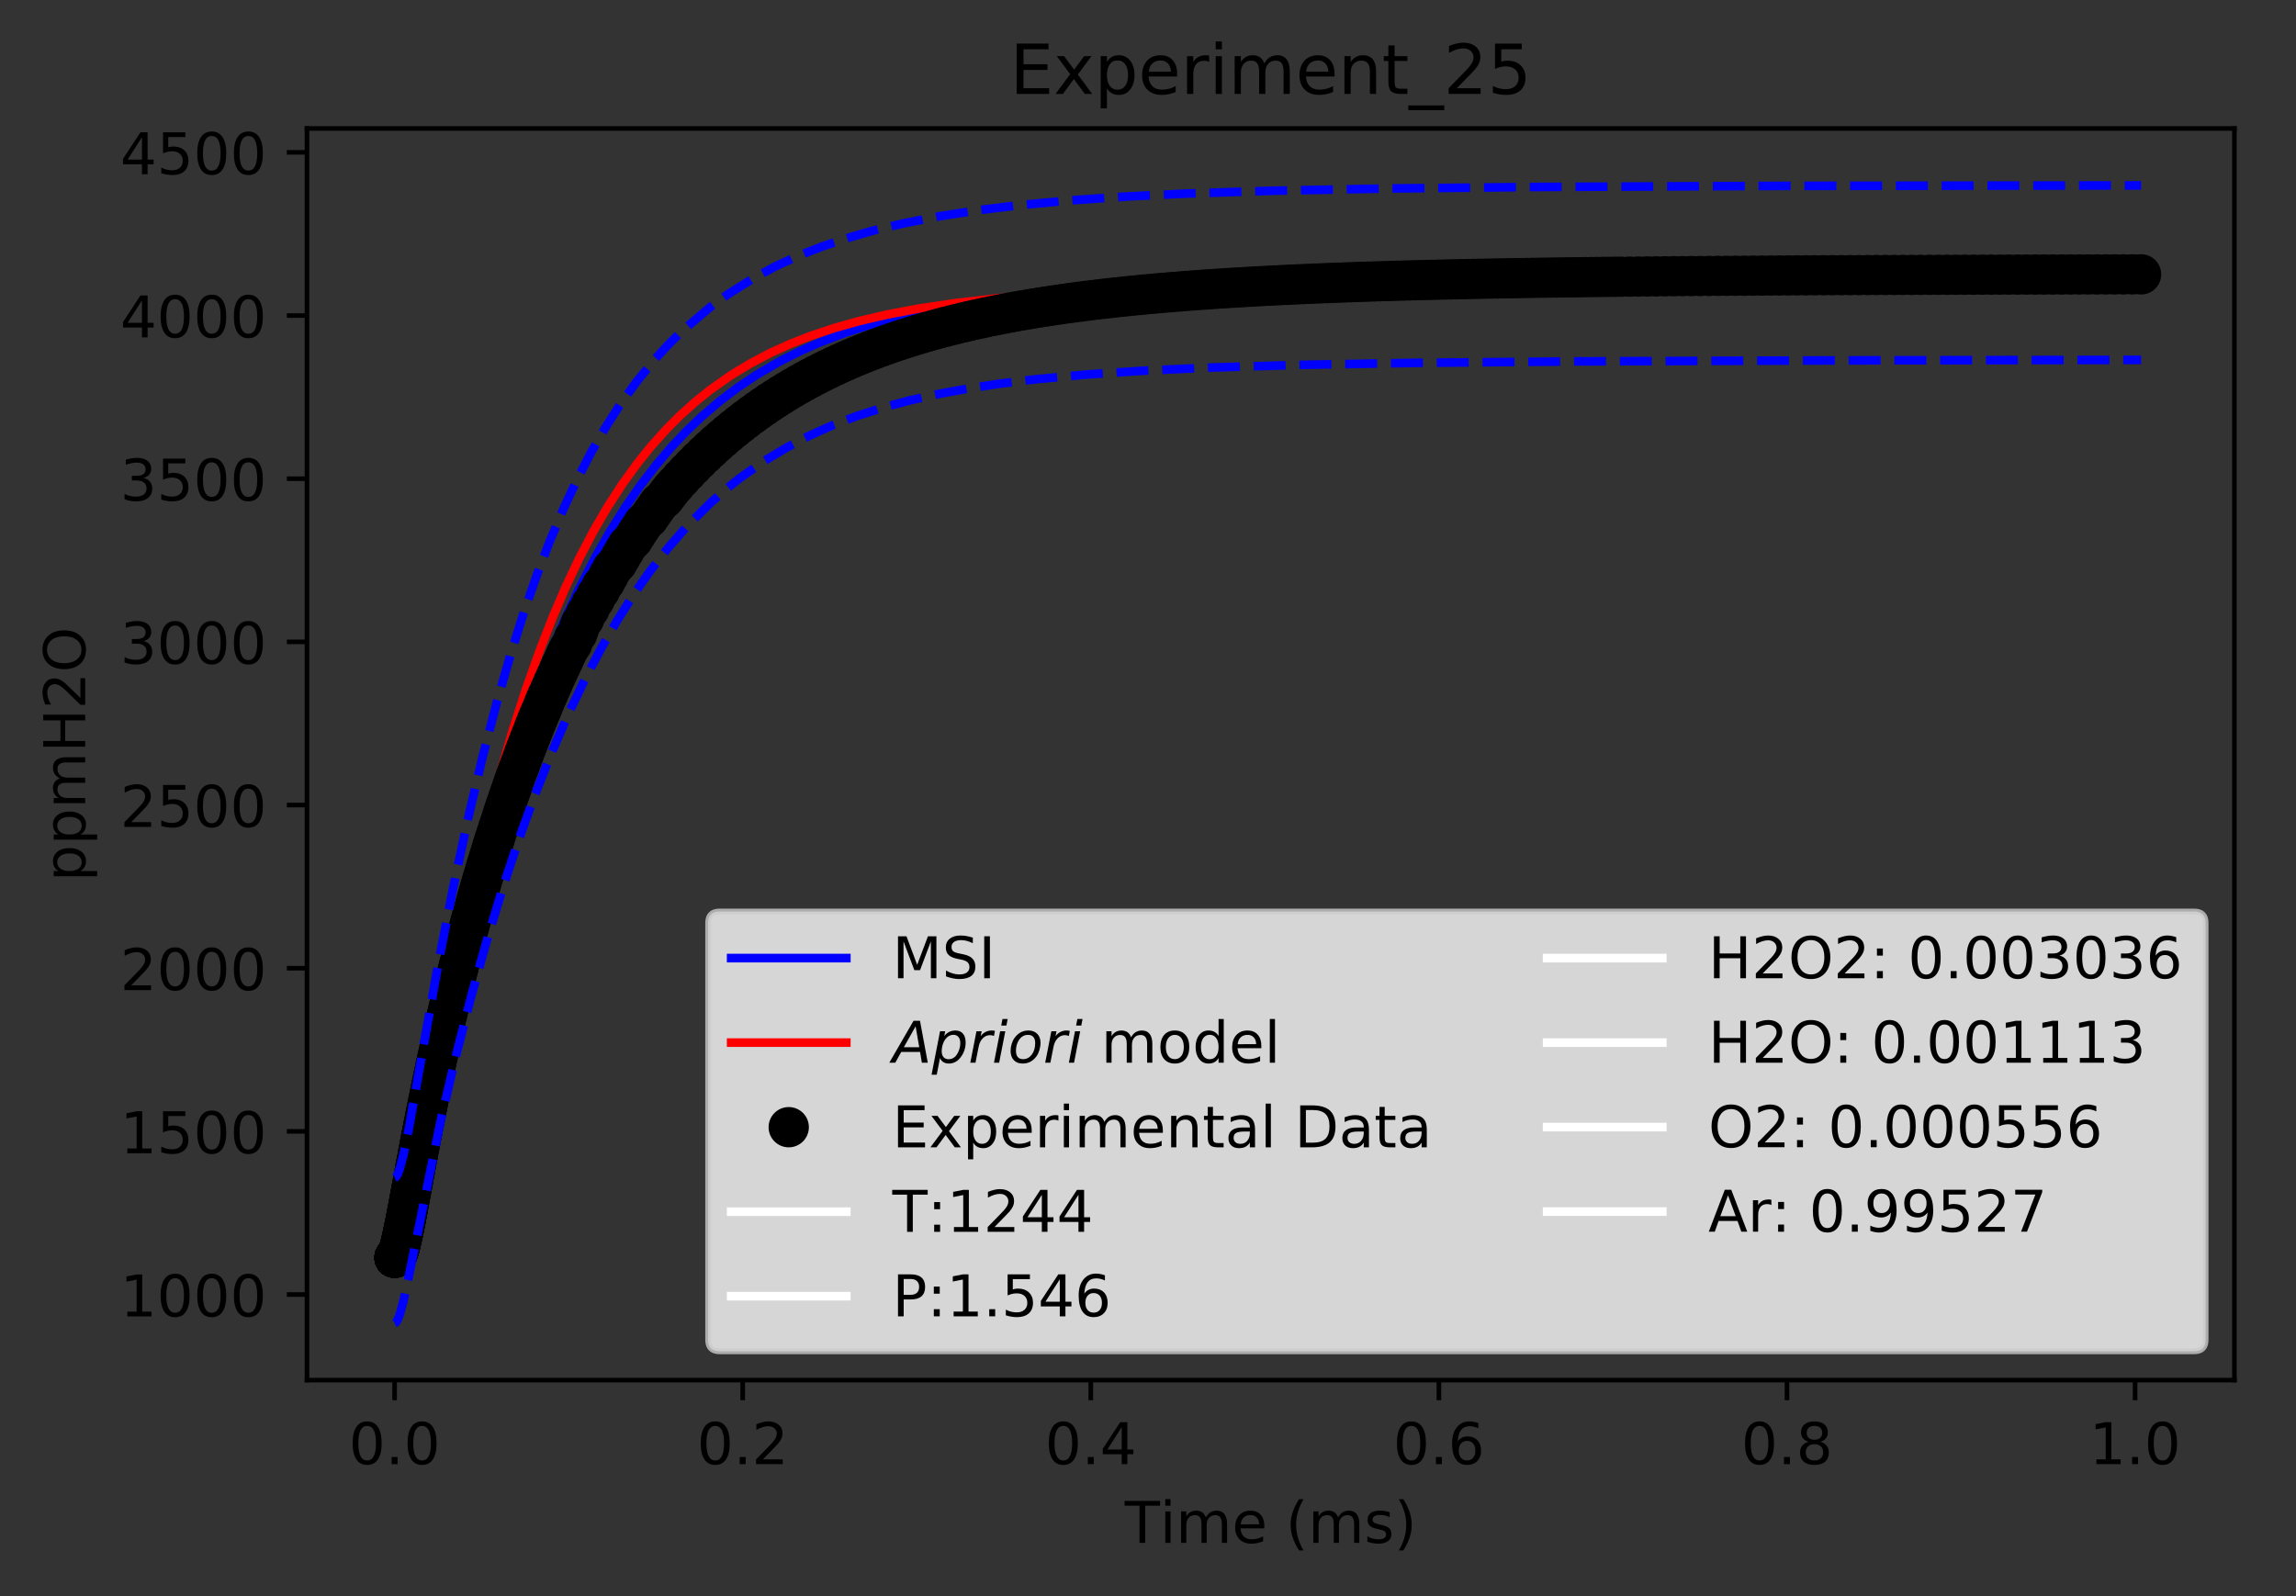 <?xml version="1.0" encoding="utf-8" standalone="no"?>
<!DOCTYPE svg PUBLIC "-//W3C//DTD SVG 1.1//EN"
  "http://www.w3.org/Graphics/SVG/1.1/DTD/svg11.dtd">
<!-- Created with matplotlib (https://matplotlib.org/) -->
<svg height="277.314pt" version="1.1" viewBox="0 0 398.828 277.314" width="398.828pt" xmlns="http://www.w3.org/2000/svg" xmlns:xlink="http://www.w3.org/1999/xlink">
 <rect x="0" y="0" width="398.828" height="277.314" fill="#333333" stroke="none"/>
 <defs>
  <style type="text/css">
*{stroke-linecap:butt;stroke-linejoin:round;}
  </style>
 </defs>
 <g id="figure_1">
  <g id="patch_1">
   <path d="M 0 277.314 
L 398.828 277.314 
L 398.828 0 
L 0 0 
z
" style="fill:none;"/>
  </g>
  <g id="axes_1">
   <g id="patch_2">
    <path d="M 53.328 239.758 
L 388.128 239.758 
L 388.128 22.318 
L 53.328 22.318 
z
" style="fill:none;"/>
   </g>
   <g id="matplotlib.axis_1">
    <g id="xtick_1">
     <g id="line2d_1">
      <defs>
       <path d="M 0 0 
L 0 3.5 
" id="m93669991f2" style="stroke:#000000;stroke-width:0.8;"/>
      </defs>
      <g>
       <use style="stroke:#000000;stroke-width:0.8;" x="68.546" xlink:href="#m93669991f2" y="239.758"/>
      </g>
     </g>
     <g id="text_1">
      <!-- 0.0 -->
      <defs>
       <path d="M 31.781 66.406 
Q 24.172 66.406 20.328 58.906 
Q 16.5 51.422 16.5 36.375 
Q 16.5 21.391 20.328 13.891 
Q 24.172 6.391 31.781 6.391 
Q 39.453 6.391 43.281 13.891 
Q 47.125 21.391 47.125 36.375 
Q 47.125 51.422 43.281 58.906 
Q 39.453 66.406 31.781 66.406 
z
M 31.781 74.219 
Q 44.047 74.219 50.516 64.516 
Q 56.984 54.828 56.984 36.375 
Q 56.984 17.969 50.516 8.266 
Q 44.047 -1.422 31.781 -1.422 
Q 19.531 -1.422 13.062 8.266 
Q 6.594 17.969 6.594 36.375 
Q 6.594 54.828 13.062 64.516 
Q 19.531 74.219 31.781 74.219 
z
" id="DejaVuSans-48"/>
       <path d="M 10.688 12.406 
L 21 12.406 
L 21 0 
L 10.688 0 
z
" id="DejaVuSans-46"/>
      </defs>
      <g transform="translate(60.595 254.357)scale(0.1 -0.1)">
       <use xlink:href="#DejaVuSans-48"/>
       <use x="63.623" xlink:href="#DejaVuSans-46"/>
       <use x="95.41" xlink:href="#DejaVuSans-48"/>
      </g>
     </g>
    </g>
    <g id="xtick_2">
     <g id="line2d_2">
      <g>
       <use style="stroke:#000000;stroke-width:0.8;" x="129.013" xlink:href="#m93669991f2" y="239.758"/>
      </g>
     </g>
     <g id="text_2">
      <!-- 0.2 -->
      <defs>
       <path d="M 19.188 8.297 
L 53.609 8.297 
L 53.609 0 
L 7.328 0 
L 7.328 8.297 
Q 12.938 14.109 22.625 23.891 
Q 32.328 33.688 34.812 36.531 
Q 39.547 41.844 41.422 45.531 
Q 43.312 49.219 43.312 52.781 
Q 43.312 58.594 39.234 62.25 
Q 35.156 65.922 28.609 65.922 
Q 23.969 65.922 18.812 64.312 
Q 13.672 62.703 7.812 59.422 
L 7.812 69.391 
Q 13.766 71.781 18.938 73 
Q 24.125 74.219 28.422 74.219 
Q 39.75 74.219 46.484 68.547 
Q 53.219 62.891 53.219 53.422 
Q 53.219 48.922 51.531 44.891 
Q 49.859 40.875 45.406 35.406 
Q 44.188 33.984 37.641 27.219 
Q 31.109 20.453 19.188 8.297 
z
" id="DejaVuSans-50"/>
      </defs>
      <g transform="translate(121.061 254.357)scale(0.1 -0.1)">
       <use xlink:href="#DejaVuSans-48"/>
       <use x="63.623" xlink:href="#DejaVuSans-46"/>
       <use x="95.41" xlink:href="#DejaVuSans-50"/>
      </g>
     </g>
    </g>
    <g id="xtick_3">
     <g id="line2d_3">
      <g>
       <use style="stroke:#000000;stroke-width:0.8;" x="189.479" xlink:href="#m93669991f2" y="239.758"/>
      </g>
     </g>
     <g id="text_3">
      <!-- 0.4 -->
      <defs>
       <path d="M 37.797 64.312 
L 12.891 25.391 
L 37.797 25.391 
z
M 35.203 72.906 
L 47.609 72.906 
L 47.609 25.391 
L 58.016 25.391 
L 58.016 17.188 
L 47.609 17.188 
L 47.609 0 
L 37.797 0 
L 37.797 17.188 
L 4.891 17.188 
L 4.891 26.703 
z
" id="DejaVuSans-52"/>
      </defs>
      <g transform="translate(181.527 254.357)scale(0.1 -0.1)">
       <use xlink:href="#DejaVuSans-48"/>
       <use x="63.623" xlink:href="#DejaVuSans-46"/>
       <use x="95.41" xlink:href="#DejaVuSans-52"/>
      </g>
     </g>
    </g>
    <g id="xtick_4">
     <g id="line2d_4">
      <g>
       <use style="stroke:#000000;stroke-width:0.8;" x="249.945" xlink:href="#m93669991f2" y="239.758"/>
      </g>
     </g>
     <g id="text_4">
      <!-- 0.6 -->
      <defs>
       <path d="M 33.016 40.375 
Q 26.375 40.375 22.484 35.828 
Q 18.609 31.297 18.609 23.391 
Q 18.609 15.531 22.484 10.953 
Q 26.375 6.391 33.016 6.391 
Q 39.656 6.391 43.531 10.953 
Q 47.406 15.531 47.406 23.391 
Q 47.406 31.297 43.531 35.828 
Q 39.656 40.375 33.016 40.375 
z
M 52.594 71.297 
L 52.594 62.312 
Q 48.875 64.062 45.094 64.984 
Q 41.312 65.922 37.594 65.922 
Q 27.828 65.922 22.672 59.328 
Q 17.531 52.734 16.797 39.406 
Q 19.672 43.656 24.016 45.922 
Q 28.375 48.188 33.594 48.188 
Q 44.578 48.188 50.953 41.516 
Q 57.328 34.859 57.328 23.391 
Q 57.328 12.156 50.688 5.359 
Q 44.047 -1.422 33.016 -1.422 
Q 20.359 -1.422 13.672 8.266 
Q 6.984 17.969 6.984 36.375 
Q 6.984 53.656 15.188 63.938 
Q 23.391 74.219 37.203 74.219 
Q 40.922 74.219 44.703 73.484 
Q 48.484 72.75 52.594 71.297 
z
" id="DejaVuSans-54"/>
      </defs>
      <g transform="translate(241.994 254.357)scale(0.1 -0.1)">
       <use xlink:href="#DejaVuSans-48"/>
       <use x="63.623" xlink:href="#DejaVuSans-46"/>
       <use x="95.41" xlink:href="#DejaVuSans-54"/>
      </g>
     </g>
    </g>
    <g id="xtick_5">
     <g id="line2d_5">
      <g>
       <use style="stroke:#000000;stroke-width:0.8;" x="310.411" xlink:href="#m93669991f2" y="239.758"/>
      </g>
     </g>
     <g id="text_5">
      <!-- 0.8 -->
      <defs>
       <path d="M 31.781 34.625 
Q 24.75 34.625 20.719 30.859 
Q 16.703 27.094 16.703 20.516 
Q 16.703 13.922 20.719 10.156 
Q 24.75 6.391 31.781 6.391 
Q 38.812 6.391 42.859 10.172 
Q 46.922 13.969 46.922 20.516 
Q 46.922 27.094 42.891 30.859 
Q 38.875 34.625 31.781 34.625 
z
M 21.922 38.812 
Q 15.578 40.375 12.031 44.719 
Q 8.5 49.078 8.5 55.328 
Q 8.5 64.062 14.719 69.141 
Q 20.953 74.219 31.781 74.219 
Q 42.672 74.219 48.875 69.141 
Q 55.078 64.062 55.078 55.328 
Q 55.078 49.078 51.531 44.719 
Q 48 40.375 41.703 38.812 
Q 48.828 37.156 52.797 32.312 
Q 56.781 27.484 56.781 20.516 
Q 56.781 9.906 50.312 4.234 
Q 43.844 -1.422 31.781 -1.422 
Q 19.734 -1.422 13.25 4.234 
Q 6.781 9.906 6.781 20.516 
Q 6.781 27.484 10.781 32.312 
Q 14.797 37.156 21.922 38.812 
z
M 18.312 54.391 
Q 18.312 48.734 21.844 45.562 
Q 25.391 42.391 31.781 42.391 
Q 38.141 42.391 41.719 45.562 
Q 45.312 48.734 45.312 54.391 
Q 45.312 60.062 41.719 63.234 
Q 38.141 66.406 31.781 66.406 
Q 25.391 66.406 21.844 63.234 
Q 18.312 60.062 18.312 54.391 
z
" id="DejaVuSans-56"/>
      </defs>
      <g transform="translate(302.46 254.357)scale(0.1 -0.1)">
       <use xlink:href="#DejaVuSans-48"/>
       <use x="63.623" xlink:href="#DejaVuSans-46"/>
       <use x="95.41" xlink:href="#DejaVuSans-56"/>
      </g>
     </g>
    </g>
    <g id="xtick_6">
     <g id="line2d_6">
      <g>
       <use style="stroke:#000000;stroke-width:0.8;" x="370.878" xlink:href="#m93669991f2" y="239.758"/>
      </g>
     </g>
     <g id="text_6">
      <!-- 1.0 -->
      <defs>
       <path d="M 12.406 8.297 
L 28.516 8.297 
L 28.516 63.922 
L 10.984 60.406 
L 10.984 69.391 
L 28.422 72.906 
L 38.281 72.906 
L 38.281 8.297 
L 54.391 8.297 
L 54.391 0 
L 12.406 0 
z
" id="DejaVuSans-49"/>
      </defs>
      <g transform="translate(362.926 254.357)scale(0.1 -0.1)">
       <use xlink:href="#DejaVuSans-49"/>
       <use x="63.623" xlink:href="#DejaVuSans-46"/>
       <use x="95.41" xlink:href="#DejaVuSans-48"/>
      </g>
     </g>
    </g>
    <g id="text_7">
     <!-- Time (ms) -->
     <defs>
      <path d="M -0.297 72.906 
L 61.375 72.906 
L 61.375 64.594 
L 35.5 64.594 
L 35.5 0 
L 25.594 0 
L 25.594 64.594 
L -0.297 64.594 
z
" id="DejaVuSans-84"/>
      <path d="M 9.422 54.688 
L 18.406 54.688 
L 18.406 0 
L 9.422 0 
z
M 9.422 75.984 
L 18.406 75.984 
L 18.406 64.594 
L 9.422 64.594 
z
" id="DejaVuSans-105"/>
      <path d="M 52 44.188 
Q 55.375 50.25 60.062 53.125 
Q 64.75 56 71.094 56 
Q 79.641 56 84.281 50.016 
Q 88.922 44.047 88.922 33.016 
L 88.922 0 
L 79.891 0 
L 79.891 32.719 
Q 79.891 40.578 77.094 44.375 
Q 74.312 48.188 68.609 48.188 
Q 61.625 48.188 57.562 43.547 
Q 53.516 38.922 53.516 30.906 
L 53.516 0 
L 44.484 0 
L 44.484 32.719 
Q 44.484 40.625 41.703 44.406 
Q 38.922 48.188 33.109 48.188 
Q 26.219 48.188 22.156 43.531 
Q 18.109 38.875 18.109 30.906 
L 18.109 0 
L 9.078 0 
L 9.078 54.688 
L 18.109 54.688 
L 18.109 46.188 
Q 21.188 51.219 25.484 53.609 
Q 29.781 56 35.688 56 
Q 41.656 56 45.828 52.969 
Q 50 49.953 52 44.188 
z
" id="DejaVuSans-109"/>
      <path d="M 56.203 29.594 
L 56.203 25.203 
L 14.891 25.203 
Q 15.484 15.922 20.484 11.062 
Q 25.484 6.203 34.422 6.203 
Q 39.594 6.203 44.453 7.469 
Q 49.312 8.734 54.109 11.281 
L 54.109 2.781 
Q 49.266 0.734 44.188 -0.344 
Q 39.109 -1.422 33.891 -1.422 
Q 20.797 -1.422 13.156 6.188 
Q 5.516 13.812 5.516 26.812 
Q 5.516 40.234 12.766 48.109 
Q 20.016 56 32.328 56 
Q 43.359 56 49.781 48.891 
Q 56.203 41.797 56.203 29.594 
z
M 47.219 32.234 
Q 47.125 39.594 43.094 43.984 
Q 39.062 48.391 32.422 48.391 
Q 24.906 48.391 20.391 44.141 
Q 15.875 39.891 15.188 32.172 
z
" id="DejaVuSans-101"/>
      <path id="DejaVuSans-32"/>
      <path d="M 31 75.875 
Q 24.469 64.656 21.281 53.656 
Q 18.109 42.672 18.109 31.391 
Q 18.109 20.125 21.312 9.062 
Q 24.516 -2 31 -13.188 
L 23.188 -13.188 
Q 15.875 -1.703 12.234 9.375 
Q 8.594 20.453 8.594 31.391 
Q 8.594 42.281 12.203 53.312 
Q 15.828 64.359 23.188 75.875 
z
" id="DejaVuSans-40"/>
      <path d="M 44.281 53.078 
L 44.281 44.578 
Q 40.484 46.531 36.375 47.5 
Q 32.281 48.484 27.875 48.484 
Q 21.188 48.484 17.844 46.438 
Q 14.5 44.391 14.5 40.281 
Q 14.5 37.156 16.891 35.375 
Q 19.281 33.594 26.516 31.984 
L 29.594 31.297 
Q 39.156 29.25 43.188 25.516 
Q 47.219 21.781 47.219 15.094 
Q 47.219 7.469 41.188 3.016 
Q 35.156 -1.422 24.609 -1.422 
Q 20.219 -1.422 15.453 -0.562 
Q 10.688 0.297 5.422 2 
L 5.422 11.281 
Q 10.406 8.688 15.234 7.391 
Q 20.062 6.109 24.812 6.109 
Q 31.156 6.109 34.562 8.281 
Q 37.984 10.453 37.984 14.406 
Q 37.984 18.062 35.516 20.016 
Q 33.062 21.969 24.703 23.781 
L 21.578 24.516 
Q 13.234 26.266 9.516 29.906 
Q 5.812 33.547 5.812 39.891 
Q 5.812 47.609 11.281 51.797 
Q 16.75 56 26.812 56 
Q 31.781 56 36.172 55.266 
Q 40.578 54.547 44.281 53.078 
z
" id="DejaVuSans-115"/>
      <path d="M 8.016 75.875 
L 15.828 75.875 
Q 23.141 64.359 26.781 53.312 
Q 30.422 42.281 30.422 31.391 
Q 30.422 20.453 26.781 9.375 
Q 23.141 -1.703 15.828 -13.188 
L 8.016 -13.188 
Q 14.5 -2 17.703 9.062 
Q 20.906 20.125 20.906 31.391 
Q 20.906 42.672 17.703 53.656 
Q 14.5 64.656 8.016 75.875 
z
" id="DejaVuSans-41"/>
     </defs>
     <g transform="translate(195.375 268.035)scale(0.1 -0.1)">
      <use xlink:href="#DejaVuSans-84"/>
      <use x="61.037" xlink:href="#DejaVuSans-105"/>
      <use x="88.82" xlink:href="#DejaVuSans-109"/>
      <use x="186.232" xlink:href="#DejaVuSans-101"/>
      <use x="247.756" xlink:href="#DejaVuSans-32"/>
      <use x="279.543" xlink:href="#DejaVuSans-40"/>
      <use x="318.557" xlink:href="#DejaVuSans-109"/>
      <use x="415.969" xlink:href="#DejaVuSans-115"/>
      <use x="468.068" xlink:href="#DejaVuSans-41"/>
     </g>
    </g>
   </g>
   <g id="matplotlib.axis_2">
    <g id="ytick_1">
     <g id="line2d_7">
      <defs>
       <path d="M 0 0 
L -3.5 0 
" id="m4a33d70cc3" style="stroke:#000000;stroke-width:0.8;"/>
      </defs>
      <g>
       <use style="stroke:#000000;stroke-width:0.8;" x="53.328" xlink:href="#m4a33d70cc3" y="224.895"/>
      </g>
     </g>
     <g id="text_8">
      <!-- 1000 -->
      <g transform="translate(20.878 228.695)scale(0.1 -0.1)">
       <use xlink:href="#DejaVuSans-49"/>
       <use x="63.623" xlink:href="#DejaVuSans-48"/>
       <use x="127.246" xlink:href="#DejaVuSans-48"/>
       <use x="190.869" xlink:href="#DejaVuSans-48"/>
      </g>
     </g>
    </g>
    <g id="ytick_2">
     <g id="line2d_8">
      <g>
       <use style="stroke:#000000;stroke-width:0.8;" x="53.328" xlink:href="#m4a33d70cc3" y="196.549"/>
      </g>
     </g>
     <g id="text_9">
      <!-- 1500 -->
      <defs>
       <path d="M 10.797 72.906 
L 49.516 72.906 
L 49.516 64.594 
L 19.828 64.594 
L 19.828 46.734 
Q 21.969 47.469 24.109 47.828 
Q 26.266 48.188 28.422 48.188 
Q 40.625 48.188 47.75 41.5 
Q 54.891 34.812 54.891 23.391 
Q 54.891 11.625 47.562 5.094 
Q 40.234 -1.422 26.906 -1.422 
Q 22.312 -1.422 17.547 -0.641 
Q 12.797 0.141 7.719 1.703 
L 7.719 11.625 
Q 12.109 9.234 16.797 8.062 
Q 21.484 6.891 26.703 6.891 
Q 35.156 6.891 40.078 11.328 
Q 45.016 15.766 45.016 23.391 
Q 45.016 31 40.078 35.438 
Q 35.156 39.891 26.703 39.891 
Q 22.75 39.891 18.812 39.016 
Q 14.891 38.141 10.797 36.281 
z
" id="DejaVuSans-53"/>
      </defs>
      <g transform="translate(20.878 200.348)scale(0.1 -0.1)">
       <use xlink:href="#DejaVuSans-49"/>
       <use x="63.623" xlink:href="#DejaVuSans-53"/>
       <use x="127.246" xlink:href="#DejaVuSans-48"/>
       <use x="190.869" xlink:href="#DejaVuSans-48"/>
      </g>
     </g>
    </g>
    <g id="ytick_3">
     <g id="line2d_9">
      <g>
       <use style="stroke:#000000;stroke-width:0.8;" x="53.328" xlink:href="#m4a33d70cc3" y="168.203"/>
      </g>
     </g>
     <g id="text_10">
      <!-- 2000 -->
      <g transform="translate(20.878 172.002)scale(0.1 -0.1)">
       <use xlink:href="#DejaVuSans-50"/>
       <use x="63.623" xlink:href="#DejaVuSans-48"/>
       <use x="127.246" xlink:href="#DejaVuSans-48"/>
       <use x="190.869" xlink:href="#DejaVuSans-48"/>
      </g>
     </g>
    </g>
    <g id="ytick_4">
     <g id="line2d_10">
      <g>
       <use style="stroke:#000000;stroke-width:0.8;" x="53.328" xlink:href="#m4a33d70cc3" y="139.856"/>
      </g>
     </g>
     <g id="text_11">
      <!-- 2500 -->
      <g transform="translate(20.878 143.655)scale(0.1 -0.1)">
       <use xlink:href="#DejaVuSans-50"/>
       <use x="63.623" xlink:href="#DejaVuSans-53"/>
       <use x="127.246" xlink:href="#DejaVuSans-48"/>
       <use x="190.869" xlink:href="#DejaVuSans-48"/>
      </g>
     </g>
    </g>
    <g id="ytick_5">
     <g id="line2d_11">
      <g>
       <use style="stroke:#000000;stroke-width:0.8;" x="53.328" xlink:href="#m4a33d70cc3" y="111.51"/>
      </g>
     </g>
     <g id="text_12">
      <!-- 3000 -->
      <defs>
       <path d="M 40.578 39.312 
Q 47.656 37.797 51.625 33 
Q 55.609 28.219 55.609 21.188 
Q 55.609 10.406 48.188 4.484 
Q 40.766 -1.422 27.094 -1.422 
Q 22.516 -1.422 17.656 -0.516 
Q 12.797 0.391 7.625 2.203 
L 7.625 11.719 
Q 11.719 9.328 16.594 8.109 
Q 21.484 6.891 26.812 6.891 
Q 36.078 6.891 40.938 10.547 
Q 45.797 14.203 45.797 21.188 
Q 45.797 27.641 41.281 31.266 
Q 36.766 34.906 28.719 34.906 
L 20.219 34.906 
L 20.219 43.016 
L 29.109 43.016 
Q 36.375 43.016 40.234 45.922 
Q 44.094 48.828 44.094 54.297 
Q 44.094 59.906 40.109 62.906 
Q 36.141 65.922 28.719 65.922 
Q 24.656 65.922 20.016 65.031 
Q 15.375 64.156 9.812 62.312 
L 9.812 71.094 
Q 15.438 72.656 20.344 73.438 
Q 25.25 74.219 29.594 74.219 
Q 40.828 74.219 47.359 69.109 
Q 53.906 64.016 53.906 55.328 
Q 53.906 49.266 50.438 45.094 
Q 46.969 40.922 40.578 39.312 
z
" id="DejaVuSans-51"/>
      </defs>
      <g transform="translate(20.878 115.309)scale(0.1 -0.1)">
       <use xlink:href="#DejaVuSans-51"/>
       <use x="63.623" xlink:href="#DejaVuSans-48"/>
       <use x="127.246" xlink:href="#DejaVuSans-48"/>
       <use x="190.869" xlink:href="#DejaVuSans-48"/>
      </g>
     </g>
    </g>
    <g id="ytick_6">
     <g id="line2d_12">
      <g>
       <use style="stroke:#000000;stroke-width:0.8;" x="53.328" xlink:href="#m4a33d70cc3" y="83.163"/>
      </g>
     </g>
     <g id="text_13">
      <!-- 3500 -->
      <g transform="translate(20.878 86.962)scale(0.1 -0.1)">
       <use xlink:href="#DejaVuSans-51"/>
       <use x="63.623" xlink:href="#DejaVuSans-53"/>
       <use x="127.246" xlink:href="#DejaVuSans-48"/>
       <use x="190.869" xlink:href="#DejaVuSans-48"/>
      </g>
     </g>
    </g>
    <g id="ytick_7">
     <g id="line2d_13">
      <g>
       <use style="stroke:#000000;stroke-width:0.8;" x="53.328" xlink:href="#m4a33d70cc3" y="54.817"/>
      </g>
     </g>
     <g id="text_14">
      <!-- 4000 -->
      <g transform="translate(20.878 58.616)scale(0.1 -0.1)">
       <use xlink:href="#DejaVuSans-52"/>
       <use x="63.623" xlink:href="#DejaVuSans-48"/>
       <use x="127.246" xlink:href="#DejaVuSans-48"/>
       <use x="190.869" xlink:href="#DejaVuSans-48"/>
      </g>
     </g>
    </g>
    <g id="ytick_8">
     <g id="line2d_14">
      <g>
       <use style="stroke:#000000;stroke-width:0.8;" x="53.328" xlink:href="#m4a33d70cc3" y="26.47"/>
      </g>
     </g>
     <g id="text_15">
      <!-- 4500 -->
      <g transform="translate(20.878 30.269)scale(0.1 -0.1)">
       <use xlink:href="#DejaVuSans-52"/>
       <use x="63.623" xlink:href="#DejaVuSans-53"/>
       <use x="127.246" xlink:href="#DejaVuSans-48"/>
       <use x="190.869" xlink:href="#DejaVuSans-48"/>
      </g>
     </g>
    </g>
    <g id="text_16">
     <!-- ppmH2O -->
     <defs>
      <path d="M 18.109 8.203 
L 18.109 -20.797 
L 9.078 -20.797 
L 9.078 54.688 
L 18.109 54.688 
L 18.109 46.391 
Q 20.953 51.266 25.266 53.625 
Q 29.594 56 35.594 56 
Q 45.562 56 51.781 48.094 
Q 58.016 40.188 58.016 27.297 
Q 58.016 14.406 51.781 6.484 
Q 45.562 -1.422 35.594 -1.422 
Q 29.594 -1.422 25.266 0.953 
Q 20.953 3.328 18.109 8.203 
z
M 48.688 27.297 
Q 48.688 37.203 44.609 42.844 
Q 40.531 48.484 33.406 48.484 
Q 26.266 48.484 22.188 42.844 
Q 18.109 37.203 18.109 27.297 
Q 18.109 17.391 22.188 11.75 
Q 26.266 6.109 33.406 6.109 
Q 40.531 6.109 44.609 11.75 
Q 48.688 17.391 48.688 27.297 
z
" id="DejaVuSans-112"/>
      <path d="M 9.812 72.906 
L 19.672 72.906 
L 19.672 43.016 
L 55.516 43.016 
L 55.516 72.906 
L 65.375 72.906 
L 65.375 0 
L 55.516 0 
L 55.516 34.719 
L 19.672 34.719 
L 19.672 0 
L 9.812 0 
z
" id="DejaVuSans-72"/>
      <path d="M 39.406 66.219 
Q 28.656 66.219 22.328 58.203 
Q 16.016 50.203 16.016 36.375 
Q 16.016 22.609 22.328 14.594 
Q 28.656 6.594 39.406 6.594 
Q 50.141 6.594 56.422 14.594 
Q 62.703 22.609 62.703 36.375 
Q 62.703 50.203 56.422 58.203 
Q 50.141 66.219 39.406 66.219 
z
M 39.406 74.219 
Q 54.734 74.219 63.906 63.938 
Q 73.094 53.656 73.094 36.375 
Q 73.094 19.141 63.906 8.859 
Q 54.734 -1.422 39.406 -1.422 
Q 24.031 -1.422 14.812 8.828 
Q 5.609 19.094 5.609 36.375 
Q 5.609 53.656 14.812 63.938 
Q 24.031 74.219 39.406 74.219 
z
" id="DejaVuSans-79"/>
     </defs>
     <g transform="translate(14.798 153.134)rotate(-90)scale(0.1 -0.1)">
      <use xlink:href="#DejaVuSans-112"/>
      <use x="63.477" xlink:href="#DejaVuSans-112"/>
      <use x="126.953" xlink:href="#DejaVuSans-109"/>
      <use x="224.365" xlink:href="#DejaVuSans-72"/>
      <use x="299.561" xlink:href="#DejaVuSans-50"/>
      <use x="363.184" xlink:href="#DejaVuSans-79"/>
     </g>
    </g>
   </g>
   <g id="line2d_15">
    <path clip-path="url(#pf426f7e2fa)" d="M 68.546 218.488 
L 68.761 218.382 
L 69.051 217.943 
L 69.457 216.879 
L 70.066 214.585 
L 71.045 209.886 
L 74.052 193.706 
L 76.672 180.448 
L 79.195 168.778 
L 81.877 157.446 
L 84.578 147.046 
L 87.187 137.891 
L 89.911 129.193 
L 92.595 121.419 
L 94.994 115.082 
L 97.779 108.396 
L 100.563 102.369 
L 103.403 96.839 
L 106.012 92.254 
L 108.677 88.019 
L 111.274 84.285 
L 113.908 80.862 
L 116.541 77.767 
L 119.174 74.971 
L 121.808 72.445 
L 125.025 69.687 
L 128.081 67.366 
L 131.4 65.136 
L 135.326 62.84 
L 138.977 60.993 
L 142.335 59.507 
L 146.813 57.798 
L 151.292 56.355 
L 155.77 55.134 
L 161.03 53.937 
L 166.862 52.855 
L 173.185 51.914 
L 180.579 51.052 
L 188.973 50.311 
L 198.416 49.698 
L 209.958 49.169 
L 224.647 48.726 
L 244.582 48.37 
L 272.911 48.108 
L 318.584 47.932 
L 372.156 47.857 
L 372.156 47.857 
" style="fill:none;stroke:#0000ff;stroke-linecap:square;stroke-width:1.5;"/>
   </g>
   <g id="line2d_16">
    <path clip-path="url(#pf426f7e2fa)" d="M 68.546 218.488 
L 68.801 218.384 
L 69.11 217.999 
L 69.521 217.116 
L 70.09 215.32 
L 70.866 212.063 
L 72.005 206.21 
L 74.493 191.876 
L 77.266 176.439 
L 79.555 164.854 
L 81.849 154.293 
L 84.061 145.02 
L 86.49 135.763 
L 88.919 127.385 
L 91.348 119.805 
L 93.777 112.952 
L 96.014 107.225 
L 98.305 101.89 
L 100.597 97.046 
L 103.151 92.174 
L 105.586 87.996 
L 108.118 84.088 
L 110.699 80.517 
L 113.061 77.578 
L 115.839 74.481 
L 118.134 72.187 
L 120.743 69.839 
L 123.351 67.739 
L 126.829 65.28 
L 130.308 63.16 
L 133.786 61.33 
L 137.264 59.751 
L 140.742 58.386 
L 144.978 56.971 
L 149.24 55.776 
L 154.067 54.653 
L 159.496 53.625 
L 165.966 52.658 
L 173.36 51.813 
L 181.679 51.106 
L 191.846 50.487 
L 203.862 49.986 
L 219.575 49.56 
L 241.759 49.203 
L 273.651 48.927 
L 327.769 48.71 
L 372.91 48.618 
L 372.91 48.618 
" style="fill:none;stroke:#ff0000;stroke-linecap:square;stroke-width:1.5;"/>
   </g>
   <g id="line2d_17">
    <defs>
     <path d="M 0 3 
C 0.796 3 1.559 2.684 2.121 2.121 
C 2.684 1.559 3 0.796 3 0 
C 3 -0.796 2.684 -1.559 2.121 -2.121 
C 1.559 -2.684 0.796 -3 0 -3 
C -0.796 -3 -1.559 -2.684 -2.121 -2.121 
C -2.684 -1.559 -3 -0.796 -3 0 
C -3 0.796 -2.684 1.559 -2.121 2.121 
C -1.559 2.684 -0.796 3 0 3 
z
" id="m0d11b31845" style="stroke:#000000;"/>
    </defs>
    <g clip-path="url(#pf426f7e2fa)">
     <use style="stroke:#000000;" x="68.546" xlink:href="#m0d11b31845" y="218.487"/>
     <use style="stroke:#000000;" x="68.546" xlink:href="#m0d11b31845" y="218.487"/>
     <use style="stroke:#000000;" x="68.546" xlink:href="#m0d11b31845" y="218.487"/>
     <use style="stroke:#000000;" x="68.546" xlink:href="#m0d11b31845" y="218.487"/>
     <use style="stroke:#000000;" x="68.546" xlink:href="#m0d11b31845" y="218.487"/>
     <use style="stroke:#000000;" x="68.546" xlink:href="#m0d11b31845" y="218.487"/>
     <use style="stroke:#000000;" x="68.546" xlink:href="#m0d11b31845" y="218.487"/>
     <use style="stroke:#000000;" x="68.546" xlink:href="#m0d11b31845" y="218.487"/>
     <use style="stroke:#000000;" x="68.546" xlink:href="#m0d11b31845" y="218.487"/>
     <use style="stroke:#000000;" x="68.547" xlink:href="#m0d11b31845" y="218.487"/>
     <use style="stroke:#000000;" x="68.547" xlink:href="#m0d11b31845" y="218.487"/>
     <use style="stroke:#000000;" x="68.547" xlink:href="#m0d11b31845" y="218.487"/>
     <use style="stroke:#000000;" x="68.548" xlink:href="#m0d11b31845" y="218.487"/>
     <use style="stroke:#000000;" x="68.548" xlink:href="#m0d11b31845" y="218.487"/>
     <use style="stroke:#000000;" x="68.549" xlink:href="#m0d11b31845" y="218.487"/>
     <use style="stroke:#000000;" x="68.549" xlink:href="#m0d11b31845" y="218.487"/>
     <use style="stroke:#000000;" x="68.55" xlink:href="#m0d11b31845" y="218.487"/>
     <use style="stroke:#000000;" x="68.55" xlink:href="#m0d11b31845" y="218.487"/>
     <use style="stroke:#000000;" x="68.551" xlink:href="#m0d11b31845" y="218.487"/>
     <use style="stroke:#000000;" x="68.553" xlink:href="#m0d11b31845" y="218.487"/>
     <use style="stroke:#000000;" x="68.554" xlink:href="#m0d11b31845" y="218.487"/>
     <use style="stroke:#000000;" x="68.555" xlink:href="#m0d11b31845" y="218.487"/>
     <use style="stroke:#000000;" x="68.556" xlink:href="#m0d11b31845" y="218.487"/>
     <use style="stroke:#000000;" x="68.559" xlink:href="#m0d11b31845" y="218.487"/>
     <use style="stroke:#000000;" x="68.564" xlink:href="#m0d11b31845" y="218.487"/>
     <use style="stroke:#000000;" x="68.567" xlink:href="#m0d11b31845" y="218.486"/>
     <use style="stroke:#000000;" x="68.57" xlink:href="#m0d11b31845" y="218.486"/>
     <use style="stroke:#000000;" x="68.573" xlink:href="#m0d11b31845" y="218.485"/>
     <use style="stroke:#000000;" x="68.578" xlink:href="#m0d11b31845" y="218.485"/>
     <use style="stroke:#000000;" x="68.583" xlink:href="#m0d11b31845" y="218.483"/>
     <use style="stroke:#000000;" x="68.588" xlink:href="#m0d11b31845" y="218.482"/>
     <use style="stroke:#000000;" x="68.593" xlink:href="#m0d11b31845" y="218.481"/>
     <use style="stroke:#000000;" x="68.598" xlink:href="#m0d11b31845" y="218.48"/>
     <use style="stroke:#000000;" x="68.603" xlink:href="#m0d11b31845" y="218.478"/>
     <use style="stroke:#000000;" x="68.608" xlink:href="#m0d11b31845" y="218.476"/>
     <use style="stroke:#000000;" x="68.617" xlink:href="#m0d11b31845" y="218.472"/>
     <use style="stroke:#000000;" x="68.627" xlink:href="#m0d11b31845" y="218.468"/>
     <use style="stroke:#000000;" x="68.636" xlink:href="#m0d11b31845" y="218.463"/>
     <use style="stroke:#000000;" x="68.646" xlink:href="#m0d11b31845" y="218.457"/>
     <use style="stroke:#000000;" x="68.655" xlink:href="#m0d11b31845" y="218.452"/>
     <use style="stroke:#000000;" x="68.665" xlink:href="#m0d11b31845" y="218.446"/>
     <use style="stroke:#000000;" x="68.681" xlink:href="#m0d11b31845" y="218.434"/>
     <use style="stroke:#000000;" x="68.697" xlink:href="#m0d11b31845" y="218.42"/>
     <use style="stroke:#000000;" x="68.713" xlink:href="#m0d11b31845" y="218.405"/>
     <use style="stroke:#000000;" x="68.73" xlink:href="#m0d11b31845" y="218.388"/>
     <use style="stroke:#000000;" x="68.746" xlink:href="#m0d11b31845" y="218.371"/>
     <use style="stroke:#000000;" x="68.762" xlink:href="#m0d11b31845" y="218.352"/>
     <use style="stroke:#000000;" x="68.778" xlink:href="#m0d11b31845" y="218.332"/>
     <use style="stroke:#000000;" x="68.803" xlink:href="#m0d11b31845" y="218.298"/>
     <use style="stroke:#000000;" x="68.828" xlink:href="#m0d11b31845" y="218.261"/>
     <use style="stroke:#000000;" x="68.852" xlink:href="#m0d11b31845" y="218.222"/>
     <use style="stroke:#000000;" x="68.876" xlink:href="#m0d11b31845" y="218.179"/>
     <use style="stroke:#000000;" x="68.903" xlink:href="#m0d11b31845" y="218.134"/>
     <use style="stroke:#000000;" x="68.927" xlink:href="#m0d11b31845" y="218.086"/>
     <use style="stroke:#000000;" x="68.951" xlink:href="#m0d11b31845" y="218.036"/>
     <use style="stroke:#000000;" x="68.976" xlink:href="#m0d11b31845" y="217.983"/>
     <use style="stroke:#000000;" x="69" xlink:href="#m0d11b31845" y="217.927"/>
     <use style="stroke:#000000;" x="69.027" xlink:href="#m0d11b31845" y="217.87"/>
     <use style="stroke:#000000;" x="69.051" xlink:href="#m0d11b31845" y="217.809"/>
     <use style="stroke:#000000;" x="69.075" xlink:href="#m0d11b31845" y="217.747"/>
     <use style="stroke:#000000;" x="69.1" xlink:href="#m0d11b31845" y="217.682"/>
     <use style="stroke:#000000;" x="69.124" xlink:href="#m0d11b31845" y="217.616"/>
     <use style="stroke:#000000;" x="69.151" xlink:href="#m0d11b31845" y="217.547"/>
     <use style="stroke:#000000;" x="69.175" xlink:href="#m0d11b31845" y="217.476"/>
     <use style="stroke:#000000;" x="69.199" xlink:href="#m0d11b31845" y="217.403"/>
     <use style="stroke:#000000;" x="69.224" xlink:href="#m0d11b31845" y="217.328"/>
     <use style="stroke:#000000;" x="69.248" xlink:href="#m0d11b31845" y="217.251"/>
     <use style="stroke:#000000;" x="69.275" xlink:href="#m0d11b31845" y="217.172"/>
     <use style="stroke:#000000;" x="69.299" xlink:href="#m0d11b31845" y="217.092"/>
     <use style="stroke:#000000;" x="69.323" xlink:href="#m0d11b31845" y="217.009"/>
     <use style="stroke:#000000;" x="69.347" xlink:href="#m0d11b31845" y="216.926"/>
     <use style="stroke:#000000;" x="69.372" xlink:href="#m0d11b31845" y="216.84"/>
     <use style="stroke:#000000;" x="69.399" xlink:href="#m0d11b31845" y="216.753"/>
     <use style="stroke:#000000;" x="69.423" xlink:href="#m0d11b31845" y="216.664"/>
     <use style="stroke:#000000;" x="69.447" xlink:href="#m0d11b31845" y="216.574"/>
     <use style="stroke:#000000;" x="69.484" xlink:href="#m0d11b31845" y="216.433"/>
     <use style="stroke:#000000;" x="69.523" xlink:href="#m0d11b31845" y="216.291"/>
     <use style="stroke:#000000;" x="69.559" xlink:href="#m0d11b31845" y="216.145"/>
     <use style="stroke:#000000;" x="69.595" xlink:href="#m0d11b31845" y="215.996"/>
     <use style="stroke:#000000;" x="69.635" xlink:href="#m0d11b31845" y="215.844"/>
     <use style="stroke:#000000;" x="69.671" xlink:href="#m0d11b31845" y="215.689"/>
     <use style="stroke:#000000;" x="69.71" xlink:href="#m0d11b31845" y="215.531"/>
     <use style="stroke:#000000;" x="69.747" xlink:href="#m0d11b31845" y="215.372"/>
     <use style="stroke:#000000;" x="69.783" xlink:href="#m0d11b31845" y="215.209"/>
     <use style="stroke:#000000;" x="69.822" xlink:href="#m0d11b31845" y="215.045"/>
     <use style="stroke:#000000;" x="69.858" xlink:href="#m0d11b31845" y="214.878"/>
     <use style="stroke:#000000;" x="69.898" xlink:href="#m0d11b31845" y="214.709"/>
     <use style="stroke:#000000;" x="69.934" xlink:href="#m0d11b31845" y="214.538"/>
     <use style="stroke:#000000;" x="69.97" xlink:href="#m0d11b31845" y="214.364"/>
     <use style="stroke:#000000;" x="70.01" xlink:href="#m0d11b31845" y="214.19"/>
     <use style="stroke:#000000;" x="70.046" xlink:href="#m0d11b31845" y="214.013"/>
     <use style="stroke:#000000;" x="70.085" xlink:href="#m0d11b31845" y="213.834"/>
     <use style="stroke:#000000;" x="70.121" xlink:href="#m0d11b31845" y="213.654"/>
     <use style="stroke:#000000;" x="70.158" xlink:href="#m0d11b31845" y="213.472"/>
     <use style="stroke:#000000;" x="70.197" xlink:href="#m0d11b31845" y="213.289"/>
     <use style="stroke:#000000;" x="70.233" xlink:href="#m0d11b31845" y="213.105"/>
     <use style="stroke:#000000;" x="70.273" xlink:href="#m0d11b31845" y="212.919"/>
     <use style="stroke:#000000;" x="70.309" xlink:href="#m0d11b31845" y="212.732"/>
     <use style="stroke:#000000;" x="70.345" xlink:href="#m0d11b31845" y="212.544"/>
     <use style="stroke:#000000;" x="70.384" xlink:href="#m0d11b31845" y="212.354"/>
     <use style="stroke:#000000;" x="70.421" xlink:href="#m0d11b31845" y="212.164"/>
     <use style="stroke:#000000;" x="70.46" xlink:href="#m0d11b31845" y="211.972"/>
     <use style="stroke:#000000;" x="70.496" xlink:href="#m0d11b31845" y="211.78"/>
     <use style="stroke:#000000;" x="70.533" xlink:href="#m0d11b31845" y="211.586"/>
     <use style="stroke:#000000;" x="70.572" xlink:href="#m0d11b31845" y="211.392"/>
     <use style="stroke:#000000;" x="70.608" xlink:href="#m0d11b31845" y="211.197"/>
     <use style="stroke:#000000;" x="70.648" xlink:href="#m0d11b31845" y="211.001"/>
     <use style="stroke:#000000;" x="70.684" xlink:href="#m0d11b31845" y="210.804"/>
     <use style="stroke:#000000;" x="70.72" xlink:href="#m0d11b31845" y="210.607"/>
     <use style="stroke:#000000;" x="70.778" xlink:href="#m0d11b31845" y="210.31"/>
     <use style="stroke:#000000;" x="70.835" xlink:href="#m0d11b31845" y="210.01"/>
     <use style="stroke:#000000;" x="70.889" xlink:href="#m0d11b31845" y="209.709"/>
     <use style="stroke:#000000;" x="70.947" xlink:href="#m0d11b31845" y="209.408"/>
     <use style="stroke:#000000;" x="71.004" xlink:href="#m0d11b31845" y="209.105"/>
     <use style="stroke:#000000;" x="71.059" xlink:href="#m0d11b31845" y="208.801"/>
     <use style="stroke:#000000;" x="71.116" xlink:href="#m0d11b31845" y="208.498"/>
     <use style="stroke:#000000;" x="71.174" xlink:href="#m0d11b31845" y="208.193"/>
     <use style="stroke:#000000;" x="71.228" xlink:href="#m0d11b31845" y="207.888"/>
     <use style="stroke:#000000;" x="71.285" xlink:href="#m0d11b31845" y="207.582"/>
     <use style="stroke:#000000;" x="71.343" xlink:href="#m0d11b31845" y="207.276"/>
     <use style="stroke:#000000;" x="71.397" xlink:href="#m0d11b31845" y="206.97"/>
     <use style="stroke:#000000;" x="71.455" xlink:href="#m0d11b31845" y="206.663"/>
     <use style="stroke:#000000;" x="71.512" xlink:href="#m0d11b31845" y="206.356"/>
     <use style="stroke:#000000;" x="71.567" xlink:href="#m0d11b31845" y="206.05"/>
     <use style="stroke:#000000;" x="71.63" xlink:href="#m0d11b31845" y="205.743"/>
     <use style="stroke:#000000;" x="71.691" xlink:href="#m0d11b31845" y="205.436"/>
     <use style="stroke:#000000;" x="71.751" xlink:href="#m0d11b31845" y="205.129"/>
     <use style="stroke:#000000;" x="71.781" xlink:href="#m0d11b31845" y="204.823"/>
     <use style="stroke:#000000;" x="71.842" xlink:href="#m0d11b31845" y="204.517"/>
     <use style="stroke:#000000;" x="71.902" xlink:href="#m0d11b31845" y="204.21"/>
     <use style="stroke:#000000;" x="71.963" xlink:href="#m0d11b31845" y="203.905"/>
     <use style="stroke:#000000;" x="72.023" xlink:href="#m0d11b31845" y="203.599"/>
     <use style="stroke:#000000;" x="72.084" xlink:href="#m0d11b31845" y="203.294"/>
     <use style="stroke:#000000;" x="72.144" xlink:href="#m0d11b31845" y="202.989"/>
     <use style="stroke:#000000;" x="72.174" xlink:href="#m0d11b31845" y="202.685"/>
     <use style="stroke:#000000;" x="72.235" xlink:href="#m0d11b31845" y="202.381"/>
     <use style="stroke:#000000;" x="72.295" xlink:href="#m0d11b31845" y="202.078"/>
     <use style="stroke:#000000;" x="72.356" xlink:href="#m0d11b31845" y="201.774"/>
     <use style="stroke:#000000;" x="72.416" xlink:href="#m0d11b31845" y="201.472"/>
     <use style="stroke:#000000;" x="72.477" xlink:href="#m0d11b31845" y="201.17"/>
     <use style="stroke:#000000;" x="72.537" xlink:href="#m0d11b31845" y="200.868"/>
     <use style="stroke:#000000;" x="72.598" xlink:href="#m0d11b31845" y="200.568"/>
     <use style="stroke:#000000;" x="72.628" xlink:href="#m0d11b31845" y="200.267"/>
     <use style="stroke:#000000;" x="72.688" xlink:href="#m0d11b31845" y="199.968"/>
     <use style="stroke:#000000;" x="72.749" xlink:href="#m0d11b31845" y="199.669"/>
     <use style="stroke:#000000;" x="72.809" xlink:href="#m0d11b31845" y="199.37"/>
     <use style="stroke:#000000;" x="72.87" xlink:href="#m0d11b31845" y="199.072"/>
     <use style="stroke:#000000;" x="72.93" xlink:href="#m0d11b31845" y="198.775"/>
     <use style="stroke:#000000;" x="72.991" xlink:href="#m0d11b31845" y="198.479"/>
     <use style="stroke:#000000;" x="73.021" xlink:href="#m0d11b31845" y="198.183"/>
     <use style="stroke:#000000;" x="73.081" xlink:href="#m0d11b31845" y="197.888"/>
     <use style="stroke:#000000;" x="73.142" xlink:href="#m0d11b31845" y="197.593"/>
     <use style="stroke:#000000;" x="73.202" xlink:href="#m0d11b31845" y="197.299"/>
     <use style="stroke:#000000;" x="73.263" xlink:href="#m0d11b31845" y="197.006"/>
     <use style="stroke:#000000;" x="73.323" xlink:href="#m0d11b31845" y="196.713"/>
     <use style="stroke:#000000;" x="73.384" xlink:href="#m0d11b31845" y="196.422"/>
     <use style="stroke:#000000;" x="73.444" xlink:href="#m0d11b31845" y="196.131"/>
     <use style="stroke:#000000;" x="73.505" xlink:href="#m0d11b31845" y="195.695"/>
     <use style="stroke:#000000;" x="73.595" xlink:href="#m0d11b31845" y="195.26"/>
     <use style="stroke:#000000;" x="73.686" xlink:href="#m0d11b31845" y="194.827"/>
     <use style="stroke:#000000;" x="73.777" xlink:href="#m0d11b31845" y="194.396"/>
     <use style="stroke:#000000;" x="73.867" xlink:href="#m0d11b31845" y="193.966"/>
     <use style="stroke:#000000;" x="73.928" xlink:href="#m0d11b31845" y="193.538"/>
     <use style="stroke:#000000;" x="74.019" xlink:href="#m0d11b31845" y="193.112"/>
     <use style="stroke:#000000;" x="74.109" xlink:href="#m0d11b31845" y="192.687"/>
     <use style="stroke:#000000;" x="74.2" xlink:href="#m0d11b31845" y="192.264"/>
     <use style="stroke:#000000;" x="74.291" xlink:href="#m0d11b31845" y="191.842"/>
     <use style="stroke:#000000;" x="74.351" xlink:href="#m0d11b31845" y="191.422"/>
     <use style="stroke:#000000;" x="74.442" xlink:href="#m0d11b31845" y="191.003"/>
     <use style="stroke:#000000;" x="74.532" xlink:href="#m0d11b31845" y="190.587"/>
     <use style="stroke:#000000;" x="74.623" xlink:href="#m0d11b31845" y="190.172"/>
     <use style="stroke:#000000;" x="74.714" xlink:href="#m0d11b31845" y="189.758"/>
     <use style="stroke:#000000;" x="74.774" xlink:href="#m0d11b31845" y="189.346"/>
     <use style="stroke:#000000;" x="74.865" xlink:href="#m0d11b31845" y="188.935"/>
     <use style="stroke:#000000;" x="74.956" xlink:href="#m0d11b31845" y="188.526"/>
     <use style="stroke:#000000;" x="75.046" xlink:href="#m0d11b31845" y="188.119"/>
     <use style="stroke:#000000;" x="75.137" xlink:href="#m0d11b31845" y="187.713"/>
     <use style="stroke:#000000;" x="75.198" xlink:href="#m0d11b31845" y="187.309"/>
     <use style="stroke:#000000;" x="75.288" xlink:href="#m0d11b31845" y="186.906"/>
     <use style="stroke:#000000;" x="75.379" xlink:href="#m0d11b31845" y="186.505"/>
     <use style="stroke:#000000;" x="75.47" xlink:href="#m0d11b31845" y="186.105"/>
     <use style="stroke:#000000;" x="75.56" xlink:href="#m0d11b31845" y="185.706"/>
     <use style="stroke:#000000;" x="75.621" xlink:href="#m0d11b31845" y="185.31"/>
     <use style="stroke:#000000;" x="75.712" xlink:href="#m0d11b31845" y="184.914"/>
     <use style="stroke:#000000;" x="75.802" xlink:href="#m0d11b31845" y="184.52"/>
     <use style="stroke:#000000;" x="75.923" xlink:href="#m0d11b31845" y="183.925"/>
     <use style="stroke:#000000;" x="76.074" xlink:href="#m0d11b31845" y="183.332"/>
     <use style="stroke:#000000;" x="76.195" xlink:href="#m0d11b31845" y="182.742"/>
     <use style="stroke:#000000;" x="76.316" xlink:href="#m0d11b31845" y="182.156"/>
     <use style="stroke:#000000;" x="76.437" xlink:href="#m0d11b31845" y="181.572"/>
     <use style="stroke:#000000;" x="76.588" xlink:href="#m0d11b31845" y="180.992"/>
     <use style="stroke:#000000;" x="76.709" xlink:href="#m0d11b31845" y="180.415"/>
     <use style="stroke:#000000;" x="76.83" xlink:href="#m0d11b31845" y="179.842"/>
     <use style="stroke:#000000;" x="76.951" xlink:href="#m0d11b31845" y="179.271"/>
     <use style="stroke:#000000;" x="77.102" xlink:href="#m0d11b31845" y="178.704"/>
     <use style="stroke:#000000;" x="77.223" xlink:href="#m0d11b31845" y="178.139"/>
     <use style="stroke:#000000;" x="77.344" xlink:href="#m0d11b31845" y="177.577"/>
     <use style="stroke:#000000;" x="77.465" xlink:href="#m0d11b31845" y="177.019"/>
     <use style="stroke:#000000;" x="77.616" xlink:href="#m0d11b31845" y="176.463"/>
     <use style="stroke:#000000;" x="77.737" xlink:href="#m0d11b31845" y="175.91"/>
     <use style="stroke:#000000;" x="77.858" xlink:href="#m0d11b31845" y="175.361"/>
     <use style="stroke:#000000;" x="78.009" xlink:href="#m0d11b31845" y="174.813"/>
     <use style="stroke:#000000;" x="78.13" xlink:href="#m0d11b31845" y="174.269"/>
     <use style="stroke:#000000;" x="78.251" xlink:href="#m0d11b31845" y="173.728"/>
     <use style="stroke:#000000;" x="78.372" xlink:href="#m0d11b31845" y="173.189"/>
     <use style="stroke:#000000;" x="78.523" xlink:href="#m0d11b31845" y="172.653"/>
     <use style="stroke:#000000;" x="78.644" xlink:href="#m0d11b31845" y="172.119"/>
     <use style="stroke:#000000;" x="78.765" xlink:href="#m0d11b31845" y="171.589"/>
     <use style="stroke:#000000;" x="78.886" xlink:href="#m0d11b31845" y="171.061"/>
     <use style="stroke:#000000;" x="79.037" xlink:href="#m0d11b31845" y="170.536"/>
     <use style="stroke:#000000;" x="79.158" xlink:href="#m0d11b31845" y="170.013"/>
     <use style="stroke:#000000;" x="79.279" xlink:href="#m0d11b31845" y="169.493"/>
     <use style="stroke:#000000;" x="79.4" xlink:href="#m0d11b31845" y="168.976"/>
     <use style="stroke:#000000;" x="79.551" xlink:href="#m0d11b31845" y="168.46"/>
     <use style="stroke:#000000;" x="79.672" xlink:href="#m0d11b31845" y="167.948"/>
     <use style="stroke:#000000;" x="79.793" xlink:href="#m0d11b31845" y="167.438"/>
     <use style="stroke:#000000;" x="79.944" xlink:href="#m0d11b31845" y="166.931"/>
     <use style="stroke:#000000;" x="80.065" xlink:href="#m0d11b31845" y="166.426"/>
     <use style="stroke:#000000;" x="80.186" xlink:href="#m0d11b31845" y="165.923"/>
     <use style="stroke:#000000;" x="80.307" xlink:href="#m0d11b31845" y="165.423"/>
     <use style="stroke:#000000;" x="80.458" xlink:href="#m0d11b31845" y="164.926"/>
     <use style="stroke:#000000;" x="80.579" xlink:href="#m0d11b31845" y="164.43"/>
     <use style="stroke:#000000;" x="80.7" xlink:href="#m0d11b31845" y="163.937"/>
     <use style="stroke:#000000;" x="80.821" xlink:href="#m0d11b31845" y="163.447"/>
     <use style="stroke:#000000;" x="80.972" xlink:href="#m0d11b31845" y="162.958"/>
     <use style="stroke:#000000;" x="81.093" xlink:href="#m0d11b31845" y="162.473"/>
     <use style="stroke:#000000;" x="81.274" xlink:href="#m0d11b31845" y="161.741"/>
     <use style="stroke:#000000;" x="81.486" xlink:href="#m0d11b31845" y="161.015"/>
     <use style="stroke:#000000;" x="81.667" xlink:href="#m0d11b31845" y="160.294"/>
     <use style="stroke:#000000;" x="81.879" xlink:href="#m0d11b31845" y="159.578"/>
     <use style="stroke:#000000;" x="82.061" xlink:href="#m0d11b31845" y="158.867"/>
     <use style="stroke:#000000;" x="82.272" xlink:href="#m0d11b31845" y="158.161"/>
     <use style="stroke:#000000;" x="82.454" xlink:href="#m0d11b31845" y="157.46"/>
     <use style="stroke:#000000;" x="82.665" xlink:href="#m0d11b31845" y="156.764"/>
     <use style="stroke:#000000;" x="82.847" xlink:href="#m0d11b31845" y="156.072"/>
     <use style="stroke:#000000;" x="83.028" xlink:href="#m0d11b31845" y="155.387"/>
     <use style="stroke:#000000;" x="83.24" xlink:href="#m0d11b31845" y="154.704"/>
     <use style="stroke:#000000;" x="83.421" xlink:href="#m0d11b31845" y="154.028"/>
     <use style="stroke:#000000;" x="83.633" xlink:href="#m0d11b31845" y="153.355"/>
     <use style="stroke:#000000;" x="83.814" xlink:href="#m0d11b31845" y="152.688"/>
     <use style="stroke:#000000;" x="84.026" xlink:href="#m0d11b31845" y="152.025"/>
     <use style="stroke:#000000;" x="84.207" xlink:href="#m0d11b31845" y="151.366"/>
     <use style="stroke:#000000;" x="84.419" xlink:href="#m0d11b31845" y="150.712"/>
     <use style="stroke:#000000;" x="84.6" xlink:href="#m0d11b31845" y="150.062"/>
     <use style="stroke:#000000;" x="84.812" xlink:href="#m0d11b31845" y="149.417"/>
     <use style="stroke:#000000;" x="84.993" xlink:href="#m0d11b31845" y="148.777"/>
     <use style="stroke:#000000;" x="85.205" xlink:href="#m0d11b31845" y="148.141"/>
     <use style="stroke:#000000;" x="85.386" xlink:href="#m0d11b31845" y="147.508"/>
     <use style="stroke:#000000;" x="85.568" xlink:href="#m0d11b31845" y="146.88"/>
     <use style="stroke:#000000;" x="85.779" xlink:href="#m0d11b31845" y="146.257"/>
     <use style="stroke:#000000;" x="85.961" xlink:href="#m0d11b31845" y="145.638"/>
     <use style="stroke:#000000;" x="86.263" xlink:href="#m0d11b31845" y="144.703"/>
     <use style="stroke:#000000;" x="86.565" xlink:href="#m0d11b31845" y="143.777"/>
     <use style="stroke:#000000;" x="86.868" xlink:href="#m0d11b31845" y="142.861"/>
     <use style="stroke:#000000;" x="87.17" xlink:href="#m0d11b31845" y="141.955"/>
     <use style="stroke:#000000;" x="87.442" xlink:href="#m0d11b31845" y="141.057"/>
     <use style="stroke:#000000;" x="87.744" xlink:href="#m0d11b31845" y="140.169"/>
     <use style="stroke:#000000;" x="88.047" xlink:href="#m0d11b31845" y="139.29"/>
     <use style="stroke:#000000;" x="88.349" xlink:href="#m0d11b31845" y="138.419"/>
     <use style="stroke:#000000;" x="88.651" xlink:href="#m0d11b31845" y="137.557"/>
     <use style="stroke:#000000;" x="88.954" xlink:href="#m0d11b31845" y="136.704"/>
     <use style="stroke:#000000;" x="89.226" xlink:href="#m0d11b31845" y="135.86"/>
     <use style="stroke:#000000;" x="89.528" xlink:href="#m0d11b31845" y="135.024"/>
     <use style="stroke:#000000;" x="89.83" xlink:href="#m0d11b31845" y="134.196"/>
     <use style="stroke:#000000;" x="90.133" xlink:href="#m0d11b31845" y="133.376"/>
     <use style="stroke:#000000;" x="90.435" xlink:href="#m0d11b31845" y="132.565"/>
     <use style="stroke:#000000;" x="90.737" xlink:href="#m0d11b31845" y="131.762"/>
     <use style="stroke:#000000;" x="91.01" xlink:href="#m0d11b31845" y="130.967"/>
     <use style="stroke:#000000;" x="91.312" xlink:href="#m0d11b31845" y="130.18"/>
     <use style="stroke:#000000;" x="91.614" xlink:href="#m0d11b31845" y="129.4"/>
     <use style="stroke:#000000;" x="91.917" xlink:href="#m0d11b31845" y="128.629"/>
     <use style="stroke:#000000;" x="92.219" xlink:href="#m0d11b31845" y="127.864"/>
     <use style="stroke:#000000;" x="92.521" xlink:href="#m0d11b31845" y="127.108"/>
     <use style="stroke:#000000;" x="92.793" xlink:href="#m0d11b31845" y="126.359"/>
     <use style="stroke:#000000;" x="93.096" xlink:href="#m0d11b31845" y="125.618"/>
     <use style="stroke:#000000;" x="93.398" xlink:href="#m0d11b31845" y="124.883"/>
     <use style="stroke:#000000;" x="93.7" xlink:href="#m0d11b31845" y="124.157"/>
     <use style="stroke:#000000;" x="94.003" xlink:href="#m0d11b31845" y="123.437"/>
     <use style="stroke:#000000;" x="94.305" xlink:href="#m0d11b31845" y="122.725"/>
     <use style="stroke:#000000;" x="94.577" xlink:href="#m0d11b31845" y="122.019"/>
     <use style="stroke:#000000;" x="94.879" xlink:href="#m0d11b31845" y="121.32"/>
     <use style="stroke:#000000;" x="95.182" xlink:href="#m0d11b31845" y="120.629"/>
     <use style="stroke:#000000;" x="95.635" xlink:href="#m0d11b31845" y="119.592"/>
     <use style="stroke:#000000;" x="96.089" xlink:href="#m0d11b31845" y="118.572"/>
     <use style="stroke:#000000;" x="96.542" xlink:href="#m0d11b31845" y="117.567"/>
     <use style="stroke:#000000;" x="96.996" xlink:href="#m0d11b31845" y="116.576"/>
     <use style="stroke:#000000;" x="97.449" xlink:href="#m0d11b31845" y="115.601"/>
     <use style="stroke:#000000;" x="97.903" xlink:href="#m0d11b31845" y="114.64"/>
     <use style="stroke:#000000;" x="98.326" xlink:href="#m0d11b31845" y="113.692"/>
     <use style="stroke:#000000;" x="98.779" xlink:href="#m0d11b31845" y="112.759"/>
     <use style="stroke:#000000;" x="99.384" xlink:href="#m0d11b31845" y="111.84"/>
     <use style="stroke:#000000;" x="99.686" xlink:href="#m0d11b31845" y="110.935"/>
     <use style="stroke:#000000;" x="100.291" xlink:href="#m0d11b31845" y="110.042"/>
     <use style="stroke:#000000;" x="100.593" xlink:href="#m0d11b31845" y="109.163"/>
     <use style="stroke:#000000;" x="100.896" xlink:href="#m0d11b31845" y="108.297"/>
     <use style="stroke:#000000;" x="101.5" xlink:href="#m0d11b31845" y="107.444"/>
     <use style="stroke:#000000;" x="101.803" xlink:href="#m0d11b31845" y="106.603"/>
     <use style="stroke:#000000;" x="102.407" xlink:href="#m0d11b31845" y="105.774"/>
     <use style="stroke:#000000;" x="102.71" xlink:href="#m0d11b31845" y="104.959"/>
     <use style="stroke:#000000;" x="103.314" xlink:href="#m0d11b31845" y="104.154"/>
     <use style="stroke:#000000;" x="103.617" xlink:href="#m0d11b31845" y="103.362"/>
     <use style="stroke:#000000;" x="104.221" xlink:href="#m0d11b31845" y="102.581"/>
     <use style="stroke:#000000;" x="104.524" xlink:href="#m0d11b31845" y="101.812"/>
     <use style="stroke:#000000;" x="105.128" xlink:href="#m0d11b31845" y="101.054"/>
     <use style="stroke:#000000;" x="105.733" xlink:href="#m0d11b31845" y="99.933"/>
     <use style="stroke:#000000;" x="106.338" xlink:href="#m0d11b31845" y="98.838"/>
     <use style="stroke:#000000;" x="107.245" xlink:href="#m0d11b31845" y="97.767"/>
     <use style="stroke:#000000;" x="107.849" xlink:href="#m0d11b31845" y="96.719"/>
     <use style="stroke:#000000;" x="108.454" xlink:href="#m0d11b31845" y="95.694"/>
     <use style="stroke:#000000;" x="109.059" xlink:href="#m0d11b31845" y="94.691"/>
     <use style="stroke:#000000;" x="109.966" xlink:href="#m0d11b31845" y="93.71"/>
     <use style="stroke:#000000;" x="110.57" xlink:href="#m0d11b31845" y="92.751"/>
     <use style="stroke:#000000;" x="111.175" xlink:href="#m0d11b31845" y="91.813"/>
     <use style="stroke:#000000;" x="111.78" xlink:href="#m0d11b31845" y="90.895"/>
     <use style="stroke:#000000;" x="112.687" xlink:href="#m0d11b31845" y="89.997"/>
     <use style="stroke:#000000;" x="113.291" xlink:href="#m0d11b31845" y="89.118"/>
     <use style="stroke:#000000;" x="113.896" xlink:href="#m0d11b31845" y="88.259"/>
     <use style="stroke:#000000;" x="114.501" xlink:href="#m0d11b31845" y="87.418"/>
     <use style="stroke:#000000;" x="115.408" xlink:href="#m0d11b31845" y="86.596"/>
     <use style="stroke:#000000;" x="116.012" xlink:href="#m0d11b31845" y="85.791"/>
     <use style="stroke:#000000;" x="116.628" xlink:href="#m0d11b31845" y="85.004"/>
     <use style="stroke:#000000;" x="117.307" xlink:href="#m0d11b31845" y="84.234"/>
     <use style="stroke:#000000;" x="118.327" xlink:href="#m0d11b31845" y="83.107"/>
     <use style="stroke:#000000;" x="119.347" xlink:href="#m0d11b31845" y="82.016"/>
     <use style="stroke:#000000;" x="120.367" xlink:href="#m0d11b31845" y="80.961"/>
     <use style="stroke:#000000;" x="121.387" xlink:href="#m0d11b31845" y="79.939"/>
     <use style="stroke:#000000;" x="122.407" xlink:href="#m0d11b31845" y="78.95"/>
     <use style="stroke:#000000;" x="123.427" xlink:href="#m0d11b31845" y="77.993"/>
     <use style="stroke:#000000;" x="124.447" xlink:href="#m0d11b31845" y="77.067"/>
     <use style="stroke:#000000;" x="125.467" xlink:href="#m0d11b31845" y="76.171"/>
     <use style="stroke:#000000;" x="126.488" xlink:href="#m0d11b31845" y="75.303"/>
     <use style="stroke:#000000;" x="127.508" xlink:href="#m0d11b31845" y="74.462"/>
     <use style="stroke:#000000;" x="128.528" xlink:href="#m0d11b31845" y="73.649"/>
     <use style="stroke:#000000;" x="129.548" xlink:href="#m0d11b31845" y="72.861"/>
     <use style="stroke:#000000;" x="130.568" xlink:href="#m0d11b31845" y="72.099"/>
     <use style="stroke:#000000;" x="131.588" xlink:href="#m0d11b31845" y="71.361"/>
     <use style="stroke:#000000;" x="132.608" xlink:href="#m0d11b31845" y="70.646"/>
     <use style="stroke:#000000;" x="133.628" xlink:href="#m0d11b31845" y="69.954"/>
     <use style="stroke:#000000;" x="134.648" xlink:href="#m0d11b31845" y="69.284"/>
     <use style="stroke:#000000;" x="135.668" xlink:href="#m0d11b31845" y="68.635"/>
     <use style="stroke:#000000;" x="136.689" xlink:href="#m0d11b31845" y="68.006"/>
     <use style="stroke:#000000;" x="137.709" xlink:href="#m0d11b31845" y="67.398"/>
     <use style="stroke:#000000;" x="138.729" xlink:href="#m0d11b31845" y="66.808"/>
     <use style="stroke:#000000;" x="139.749" xlink:href="#m0d11b31845" y="66.237"/>
     <use style="stroke:#000000;" x="140.769" xlink:href="#m0d11b31845" y="65.684"/>
     <use style="stroke:#000000;" x="141.789" xlink:href="#m0d11b31845" y="65.148"/>
     <use style="stroke:#000000;" x="142.809" xlink:href="#m0d11b31845" y="64.63"/>
     <use style="stroke:#000000;" x="143.829" xlink:href="#m0d11b31845" y="64.127"/>
     <use style="stroke:#000000;" x="144.85" xlink:href="#m0d11b31845" y="63.639"/>
     <use style="stroke:#000000;" x="145.87" xlink:href="#m0d11b31845" y="63.167"/>
     <use style="stroke:#000000;" x="146.89" xlink:href="#m0d11b31845" y="62.711"/>
     <use style="stroke:#000000;" x="147.91" xlink:href="#m0d11b31845" y="62.267"/>
     <use style="stroke:#000000;" x="148.93" xlink:href="#m0d11b31845" y="61.838"/>
     <use style="stroke:#000000;" x="149.95" xlink:href="#m0d11b31845" y="61.422"/>
     <use style="stroke:#000000;" x="150.97" xlink:href="#m0d11b31845" y="61.019"/>
     <use style="stroke:#000000;" x="151.99" xlink:href="#m0d11b31845" y="60.628"/>
     <use style="stroke:#000000;" x="153.01" xlink:href="#m0d11b31845" y="60.249"/>
     <use style="stroke:#000000;" x="154.031" xlink:href="#m0d11b31845" y="59.883"/>
     <use style="stroke:#000000;" x="155.051" xlink:href="#m0d11b31845" y="59.527"/>
     <use style="stroke:#000000;" x="156.071" xlink:href="#m0d11b31845" y="59.183"/>
     <use style="stroke:#000000;" x="157.091" xlink:href="#m0d11b31845" y="58.848"/>
     <use style="stroke:#000000;" x="158.111" xlink:href="#m0d11b31845" y="58.524"/>
     <use style="stroke:#000000;" x="159.131" xlink:href="#m0d11b31845" y="58.21"/>
     <use style="stroke:#000000;" x="160.151" xlink:href="#m0d11b31845" y="57.906"/>
     <use style="stroke:#000000;" x="161.171" xlink:href="#m0d11b31845" y="57.611"/>
     <use style="stroke:#000000;" x="162.191" xlink:href="#m0d11b31845" y="57.325"/>
     <use style="stroke:#000000;" x="163.211" xlink:href="#m0d11b31845" y="57.047"/>
     <use style="stroke:#000000;" x="164.231" xlink:href="#m0d11b31845" y="56.778"/>
     <use style="stroke:#000000;" x="165.252" xlink:href="#m0d11b31845" y="56.517"/>
     <use style="stroke:#000000;" x="166.272" xlink:href="#m0d11b31845" y="56.264"/>
     <use style="stroke:#000000;" x="167.292" xlink:href="#m0d11b31845" y="56.018"/>
     <use style="stroke:#000000;" x="168.312" xlink:href="#m0d11b31845" y="55.781"/>
     <use style="stroke:#000000;" x="169.332" xlink:href="#m0d11b31845" y="55.55"/>
     <use style="stroke:#000000;" x="170.352" xlink:href="#m0d11b31845" y="55.326"/>
     <use style="stroke:#000000;" x="171.372" xlink:href="#m0d11b31845" y="55.109"/>
     <use style="stroke:#000000;" x="172.392" xlink:href="#m0d11b31845" y="54.898"/>
     <use style="stroke:#000000;" x="173.412" xlink:href="#m0d11b31845" y="54.694"/>
     <use style="stroke:#000000;" x="174.432" xlink:href="#m0d11b31845" y="54.496"/>
     <use style="stroke:#000000;" x="175.453" xlink:href="#m0d11b31845" y="54.304"/>
     <use style="stroke:#000000;" x="176.473" xlink:href="#m0d11b31845" y="54.117"/>
     <use style="stroke:#000000;" x="177.493" xlink:href="#m0d11b31845" y="53.936"/>
     <use style="stroke:#000000;" x="178.513" xlink:href="#m0d11b31845" y="53.76"/>
     <use style="stroke:#000000;" x="179.533" xlink:href="#m0d11b31845" y="53.59"/>
     <use style="stroke:#000000;" x="180.553" xlink:href="#m0d11b31845" y="53.424"/>
     <use style="stroke:#000000;" x="181.573" xlink:href="#m0d11b31845" y="53.264"/>
     <use style="stroke:#000000;" x="182.594" xlink:href="#m0d11b31845" y="53.108"/>
     <use style="stroke:#000000;" x="183.614" xlink:href="#m0d11b31845" y="52.956"/>
     <use style="stroke:#000000;" x="184.634" xlink:href="#m0d11b31845" y="52.81"/>
     <use style="stroke:#000000;" x="185.654" xlink:href="#m0d11b31845" y="52.667"/>
     <use style="stroke:#000000;" x="186.674" xlink:href="#m0d11b31845" y="52.529"/>
     <use style="stroke:#000000;" x="187.694" xlink:href="#m0d11b31845" y="52.395"/>
     <use style="stroke:#000000;" x="188.714" xlink:href="#m0d11b31845" y="52.264"/>
     <use style="stroke:#000000;" x="189.734" xlink:href="#m0d11b31845" y="52.138"/>
     <use style="stroke:#000000;" x="190.754" xlink:href="#m0d11b31845" y="52.015"/>
     <use style="stroke:#000000;" x="191.774" xlink:href="#m0d11b31845" y="51.896"/>
     <use style="stroke:#000000;" x="192.795" xlink:href="#m0d11b31845" y="51.78"/>
     <use style="stroke:#000000;" x="193.815" xlink:href="#m0d11b31845" y="51.667"/>
     <use style="stroke:#000000;" x="194.835" xlink:href="#m0d11b31845" y="51.558"/>
     <use style="stroke:#000000;" x="195.855" xlink:href="#m0d11b31845" y="51.452"/>
     <use style="stroke:#000000;" x="196.875" xlink:href="#m0d11b31845" y="51.349"/>
     <use style="stroke:#000000;" x="197.895" xlink:href="#m0d11b31845" y="51.249"/>
     <use style="stroke:#000000;" x="198.915" xlink:href="#m0d11b31845" y="51.151"/>
     <use style="stroke:#000000;" x="199.935" xlink:href="#m0d11b31845" y="51.057"/>
     <use style="stroke:#000000;" x="200.955" xlink:href="#m0d11b31845" y="50.965"/>
     <use style="stroke:#000000;" x="201.975" xlink:href="#m0d11b31845" y="50.876"/>
     <use style="stroke:#000000;" x="202.995" xlink:href="#m0d11b31845" y="50.79"/>
     <use style="stroke:#000000;" x="204.016" xlink:href="#m0d11b31845" y="50.706"/>
     <use style="stroke:#000000;" x="205.036" xlink:href="#m0d11b31845" y="50.624"/>
     <use style="stroke:#000000;" x="206.056" xlink:href="#m0d11b31845" y="50.545"/>
     <use style="stroke:#000000;" x="207.076" xlink:href="#m0d11b31845" y="50.468"/>
     <use style="stroke:#000000;" x="208.096" xlink:href="#m0d11b31845" y="50.392"/>
     <use style="stroke:#000000;" x="209.116" xlink:href="#m0d11b31845" y="50.32"/>
     <use style="stroke:#000000;" x="210.136" xlink:href="#m0d11b31845" y="50.249"/>
     <use style="stroke:#000000;" x="211.156" xlink:href="#m0d11b31845" y="50.18"/>
     <use style="stroke:#000000;" x="212.176" xlink:href="#m0d11b31845" y="50.113"/>
     <use style="stroke:#000000;" x="213.196" xlink:href="#m0d11b31845" y="50.048"/>
     <use style="stroke:#000000;" x="214.217" xlink:href="#m0d11b31845" y="49.985"/>
     <use style="stroke:#000000;" x="215.237" xlink:href="#m0d11b31845" y="49.923"/>
     <use style="stroke:#000000;" x="216.257" xlink:href="#m0d11b31845" y="49.864"/>
     <use style="stroke:#000000;" x="217.277" xlink:href="#m0d11b31845" y="49.806"/>
     <use style="stroke:#000000;" x="218.297" xlink:href="#m0d11b31845" y="49.749"/>
     <use style="stroke:#000000;" x="219.317" xlink:href="#m0d11b31845" y="49.694"/>
     <use style="stroke:#000000;" x="220.337" xlink:href="#m0d11b31845" y="49.641"/>
     <use style="stroke:#000000;" x="221.358" xlink:href="#m0d11b31845" y="49.589"/>
     <use style="stroke:#000000;" x="222.378" xlink:href="#m0d11b31845" y="49.538"/>
     <use style="stroke:#000000;" x="223.398" xlink:href="#m0d11b31845" y="49.489"/>
     <use style="stroke:#000000;" x="224.418" xlink:href="#m0d11b31845" y="49.442"/>
     <use style="stroke:#000000;" x="225.438" xlink:href="#m0d11b31845" y="49.395"/>
     <use style="stroke:#000000;" x="226.458" xlink:href="#m0d11b31845" y="49.35"/>
     <use style="stroke:#000000;" x="227.478" xlink:href="#m0d11b31845" y="49.306"/>
     <use style="stroke:#000000;" x="228.498" xlink:href="#m0d11b31845" y="49.263"/>
     <use style="stroke:#000000;" x="229.518" xlink:href="#m0d11b31845" y="49.222"/>
     <use style="stroke:#000000;" x="230.538" xlink:href="#m0d11b31845" y="49.181"/>
     <use style="stroke:#000000;" x="231.559" xlink:href="#m0d11b31845" y="49.142"/>
     <use style="stroke:#000000;" x="232.579" xlink:href="#m0d11b31845" y="49.103"/>
     <use style="stroke:#000000;" x="233.599" xlink:href="#m0d11b31845" y="49.066"/>
     <use style="stroke:#000000;" x="234.619" xlink:href="#m0d11b31845" y="49.029"/>
     <use style="stroke:#000000;" x="235.639" xlink:href="#m0d11b31845" y="48.994"/>
     <use style="stroke:#000000;" x="236.659" xlink:href="#m0d11b31845" y="48.96"/>
     <use style="stroke:#000000;" x="237.679" xlink:href="#m0d11b31845" y="48.926"/>
     <use style="stroke:#000000;" x="238.699" xlink:href="#m0d11b31845" y="48.894"/>
     <use style="stroke:#000000;" x="239.719" xlink:href="#m0d11b31845" y="48.862"/>
     <use style="stroke:#000000;" x="240.739" xlink:href="#m0d11b31845" y="48.832"/>
     <use style="stroke:#000000;" x="241.76" xlink:href="#m0d11b31845" y="48.801"/>
     <use style="stroke:#000000;" x="242.78" xlink:href="#m0d11b31845" y="48.772"/>
     <use style="stroke:#000000;" x="243.8" xlink:href="#m0d11b31845" y="48.744"/>
     <use style="stroke:#000000;" x="244.82" xlink:href="#m0d11b31845" y="48.716"/>
     <use style="stroke:#000000;" x="245.84" xlink:href="#m0d11b31845" y="48.689"/>
     <use style="stroke:#000000;" x="246.86" xlink:href="#m0d11b31845" y="48.663"/>
     <use style="stroke:#000000;" x="247.88" xlink:href="#m0d11b31845" y="48.637"/>
     <use style="stroke:#000000;" x="248.9" xlink:href="#m0d11b31845" y="48.612"/>
     <use style="stroke:#000000;" x="249.92" xlink:href="#m0d11b31845" y="48.588"/>
     <use style="stroke:#000000;" x="250.94" xlink:href="#m0d11b31845" y="48.564"/>
     <use style="stroke:#000000;" x="251.961" xlink:href="#m0d11b31845" y="48.541"/>
     <use style="stroke:#000000;" x="252.981" xlink:href="#m0d11b31845" y="48.519"/>
     <use style="stroke:#000000;" x="254.001" xlink:href="#m0d11b31845" y="48.496"/>
     <use style="stroke:#000000;" x="255.021" xlink:href="#m0d11b31845" y="48.475"/>
     <use style="stroke:#000000;" x="256.041" xlink:href="#m0d11b31845" y="48.455"/>
     <use style="stroke:#000000;" x="257.061" xlink:href="#m0d11b31845" y="48.434"/>
     <use style="stroke:#000000;" x="258.081" xlink:href="#m0d11b31845" y="48.415"/>
     <use style="stroke:#000000;" x="259.101" xlink:href="#m0d11b31845" y="48.396"/>
     <use style="stroke:#000000;" x="260.122" xlink:href="#m0d11b31845" y="48.377"/>
     <use style="stroke:#000000;" x="261.142" xlink:href="#m0d11b31845" y="48.358"/>
     <use style="stroke:#000000;" x="262.162" xlink:href="#m0d11b31845" y="48.341"/>
     <use style="stroke:#000000;" x="263.182" xlink:href="#m0d11b31845" y="48.323"/>
     <use style="stroke:#000000;" x="264.202" xlink:href="#m0d11b31845" y="48.307"/>
     <use style="stroke:#000000;" x="265.222" xlink:href="#m0d11b31845" y="48.29"/>
     <use style="stroke:#000000;" x="266.242" xlink:href="#m0d11b31845" y="48.274"/>
     <use style="stroke:#000000;" x="267.262" xlink:href="#m0d11b31845" y="48.258"/>
     <use style="stroke:#000000;" x="268.282" xlink:href="#m0d11b31845" y="48.243"/>
     <use style="stroke:#000000;" x="269.303" xlink:href="#m0d11b31845" y="48.228"/>
     <use style="stroke:#000000;" x="270.323" xlink:href="#m0d11b31845" y="48.214"/>
     <use style="stroke:#000000;" x="271.343" xlink:href="#m0d11b31845" y="48.199"/>
     <use style="stroke:#000000;" x="272.363" xlink:href="#m0d11b31845" y="48.185"/>
     <use style="stroke:#000000;" x="273.383" xlink:href="#m0d11b31845" y="48.172"/>
     <use style="stroke:#000000;" x="274.403" xlink:href="#m0d11b31845" y="48.159"/>
     <use style="stroke:#000000;" x="275.423" xlink:href="#m0d11b31845" y="48.146"/>
     <use style="stroke:#000000;" x="276.443" xlink:href="#m0d11b31845" y="48.134"/>
     <use style="stroke:#000000;" x="277.463" xlink:href="#m0d11b31845" y="48.121"/>
     <use style="stroke:#000000;" x="278.483" xlink:href="#m0d11b31845" y="48.109"/>
     <use style="stroke:#000000;" x="279.503" xlink:href="#m0d11b31845" y="48.098"/>
     <use style="stroke:#000000;" x="280.524" xlink:href="#m0d11b31845" y="48.087"/>
     <use style="stroke:#000000;" x="281.544" xlink:href="#m0d11b31845" y="48.075"/>
     <use style="stroke:#000000;" x="283.076" xlink:href="#m0d11b31845" y="48.059"/>
     <use style="stroke:#000000;" x="284.607" xlink:href="#m0d11b31845" y="48.044"/>
     <use style="stroke:#000000;" x="286.139" xlink:href="#m0d11b31845" y="48.029"/>
     <use style="stroke:#000000;" x="287.671" xlink:href="#m0d11b31845" y="48.015"/>
     <use style="stroke:#000000;" x="289.202" xlink:href="#m0d11b31845" y="48"/>
     <use style="stroke:#000000;" x="290.734" xlink:href="#m0d11b31845" y="47.987"/>
     <use style="stroke:#000000;" x="292.266" xlink:href="#m0d11b31845" y="47.974"/>
     <use style="stroke:#000000;" x="293.797" xlink:href="#m0d11b31845" y="47.962"/>
     <use style="stroke:#000000;" x="295.329" xlink:href="#m0d11b31845" y="47.949"/>
     <use style="stroke:#000000;" x="296.861" xlink:href="#m0d11b31845" y="47.938"/>
     <use style="stroke:#000000;" x="298.393" xlink:href="#m0d11b31845" y="47.927"/>
     <use style="stroke:#000000;" x="299.924" xlink:href="#m0d11b31845" y="47.916"/>
     <use style="stroke:#000000;" x="301.456" xlink:href="#m0d11b31845" y="47.905"/>
     <use style="stroke:#000000;" x="302.988" xlink:href="#m0d11b31845" y="47.895"/>
     <use style="stroke:#000000;" x="304.52" xlink:href="#m0d11b31845" y="47.885"/>
     <use style="stroke:#000000;" x="306.051" xlink:href="#m0d11b31845" y="47.876"/>
     <use style="stroke:#000000;" x="307.583" xlink:href="#m0d11b31845" y="47.867"/>
     <use style="stroke:#000000;" x="309.115" xlink:href="#m0d11b31845" y="47.858"/>
     <use style="stroke:#000000;" x="310.646" xlink:href="#m0d11b31845" y="47.85"/>
     <use style="stroke:#000000;" x="312.178" xlink:href="#m0d11b31845" y="47.841"/>
     <use style="stroke:#000000;" x="313.71" xlink:href="#m0d11b31845" y="47.833"/>
     <use style="stroke:#000000;" x="315.241" xlink:href="#m0d11b31845" y="47.826"/>
     <use style="stroke:#000000;" x="316.773" xlink:href="#m0d11b31845" y="47.818"/>
     <use style="stroke:#000000;" x="318.305" xlink:href="#m0d11b31845" y="47.811"/>
     <use style="stroke:#000000;" x="319.837" xlink:href="#m0d11b31845" y="47.804"/>
     <use style="stroke:#000000;" x="321.368" xlink:href="#m0d11b31845" y="47.797"/>
     <use style="stroke:#000000;" x="322.9" xlink:href="#m0d11b31845" y="47.791"/>
     <use style="stroke:#000000;" x="324.432" xlink:href="#m0d11b31845" y="47.784"/>
     <use style="stroke:#000000;" x="325.963" xlink:href="#m0d11b31845" y="47.779"/>
     <use style="stroke:#000000;" x="327.495" xlink:href="#m0d11b31845" y="47.772"/>
     <use style="stroke:#000000;" x="329.027" xlink:href="#m0d11b31845" y="47.767"/>
     <use style="stroke:#000000;" x="330.558" xlink:href="#m0d11b31845" y="47.761"/>
     <use style="stroke:#000000;" x="332.09" xlink:href="#m0d11b31845" y="47.756"/>
     <use style="stroke:#000000;" x="333.622" xlink:href="#m0d11b31845" y="47.751"/>
     <use style="stroke:#000000;" x="335.154" xlink:href="#m0d11b31845" y="47.746"/>
     <use style="stroke:#000000;" x="336.686" xlink:href="#m0d11b31845" y="47.741"/>
     <use style="stroke:#000000;" x="338.217" xlink:href="#m0d11b31845" y="47.736"/>
     <use style="stroke:#000000;" x="339.749" xlink:href="#m0d11b31845" y="47.732"/>
     <use style="stroke:#000000;" x="341.281" xlink:href="#m0d11b31845" y="47.727"/>
     <use style="stroke:#000000;" x="342.812" xlink:href="#m0d11b31845" y="47.723"/>
     <use style="stroke:#000000;" x="344.344" xlink:href="#m0d11b31845" y="47.719"/>
     <use style="stroke:#000000;" x="345.876" xlink:href="#m0d11b31845" y="47.715"/>
     <use style="stroke:#000000;" x="347.407" xlink:href="#m0d11b31845" y="47.711"/>
     <use style="stroke:#000000;" x="348.939" xlink:href="#m0d11b31845" y="47.707"/>
     <use style="stroke:#000000;" x="350.471" xlink:href="#m0d11b31845" y="47.704"/>
     <use style="stroke:#000000;" x="352.003" xlink:href="#m0d11b31845" y="47.7"/>
     <use style="stroke:#000000;" x="353.534" xlink:href="#m0d11b31845" y="47.697"/>
     <use style="stroke:#000000;" x="355.066" xlink:href="#m0d11b31845" y="47.693"/>
     <use style="stroke:#000000;" x="356.598" xlink:href="#m0d11b31845" y="47.69"/>
     <use style="stroke:#000000;" x="358.13" xlink:href="#m0d11b31845" y="47.687"/>
     <use style="stroke:#000000;" x="359.661" xlink:href="#m0d11b31845" y="47.684"/>
     <use style="stroke:#000000;" x="361.193" xlink:href="#m0d11b31845" y="47.681"/>
     <use style="stroke:#000000;" x="362.725" xlink:href="#m0d11b31845" y="47.678"/>
     <use style="stroke:#000000;" x="364.256" xlink:href="#m0d11b31845" y="47.676"/>
     <use style="stroke:#000000;" x="365.788" xlink:href="#m0d11b31845" y="47.673"/>
     <use style="stroke:#000000;" x="367.32" xlink:href="#m0d11b31845" y="47.67"/>
     <use style="stroke:#000000;" x="368.851" xlink:href="#m0d11b31845" y="47.668"/>
     <use style="stroke:#000000;" x="370.383" xlink:href="#m0d11b31845" y="47.665"/>
     <use style="stroke:#000000;" x="371.915" xlink:href="#m0d11b31845" y="47.663"/>
    </g>
   </g>
   <g id="line2d_18">
    <path clip-path="url(#pf426f7e2fa)" d="M 68.546 204.593 
L 68.762 204.489 
L 69.051 204.056 
L 69.447 203.034 
L 70.121 200.47 
L 71.059 195.852 
L 72.991 184.944 
L 76.195 167.098 
L 78.765 154.009 
L 81.274 142.335 
L 83.814 131.566 
L 86.263 122.173 
L 88.651 113.836 
L 91.01 106.365 
L 93.398 99.5 
L 95.635 93.692 
L 97.903 88.337 
L 100.291 83.224 
L 102.71 78.535 
L 105.128 74.322 
L 107.849 70.092 
L 110.57 66.331 
L 113.896 62.251 
L 116.012 59.963 
L 118.327 57.64 
L 123.427 53.304 
L 126.488 51.087 
L 130.568 48.529 
L 134.648 46.289 
L 138.729 44.421 
L 142.809 42.817 
L 147.91 41.142 
L 151.99 39.968 
L 157.091 38.774 
L 163.211 37.565 
L 170.352 36.459 
L 177.493 35.598 
L 186.674 34.752 
L 195.855 34.131 
L 206.056 33.629 
L 221.358 33.127 
L 240.739 32.752 
L 266.242 32.487 
L 307.583 32.299 
L 371.915 32.213 
L 371.915 32.213 
" style="fill:none;stroke:#0000ff;stroke-dasharray:5.55,2.4;stroke-dashoffset:0;stroke-width:1.5;"/>
   </g>
   <g id="line2d_19">
    <path clip-path="url(#pf426f7e2fa)" d="M 68.546 229.874 
L 68.762 229.77 
L 69.051 229.341 
L 69.484 228.223 
L 70.085 225.999 
L 71.116 221.224 
L 76.588 194.537 
L 79.158 183.591 
L 81.879 172.977 
L 84.6 163.251 
L 87.442 153.901 
L 90.133 145.792 
L 92.793 138.423 
L 95.635 131.19 
L 98.779 123.931 
L 101.803 117.619 
L 104.524 112.454 
L 107.245 107.738 
L 109.966 103.442 
L 112.687 99.519 
L 116.012 95.239 
L 119.347 91.4 
L 123.427 87.35 
L 126.488 84.678 
L 128.528 83.051 
L 132.608 80.168 
L 136.689 77.727 
L 140.769 75.61 
L 144.85 73.773 
L 148.93 72.243 
L 154.031 70.631 
L 158.111 69.536 
L 163.211 68.405 
L 168.312 67.468 
L 173.412 66.689 
L 179.533 65.926 
L 188.714 65.066 
L 198.915 64.382 
L 210.136 63.859 
L 225.438 63.397 
L 245.84 63.037 
L 274.403 62.779 
L 319.837 62.606 
L 371.915 62.519 
L 371.915 62.519 
" style="fill:none;stroke:#0000ff;stroke-dasharray:5.55,2.4;stroke-dashoffset:0;stroke-width:1.5;"/>
   </g>
   <g id="line2d_20"/>
   <g id="line2d_21"/>
   <g id="line2d_22"/>
   <g id="line2d_23"/>
   <g id="line2d_24"/>
   <g id="line2d_25"/>
   <g id="patch_3">
    <path d="M 53.328 239.758 
L 53.328 22.318 
" style="fill:none;stroke:#000000;stroke-linecap:square;stroke-linejoin:miter;stroke-width:0.8;"/>
   </g>
   <g id="patch_4">
    <path d="M 388.128 239.758 
L 388.128 22.318 
" style="fill:none;stroke:#000000;stroke-linecap:square;stroke-linejoin:miter;stroke-width:0.8;"/>
   </g>
   <g id="patch_5">
    <path d="M 53.328 239.758 
L 388.128 239.758 
" style="fill:none;stroke:#000000;stroke-linecap:square;stroke-linejoin:miter;stroke-width:0.8;"/>
   </g>
   <g id="patch_6">
    <path d="M 53.328 22.318 
L 388.128 22.318 
" style="fill:none;stroke:#000000;stroke-linecap:square;stroke-linejoin:miter;stroke-width:0.8;"/>
   </g>
   <g id="text_17">
    <!-- Experiment_25 -->
    <defs>
     <path d="M 9.812 72.906 
L 55.906 72.906 
L 55.906 64.594 
L 19.672 64.594 
L 19.672 43.016 
L 54.391 43.016 
L 54.391 34.719 
L 19.672 34.719 
L 19.672 8.297 
L 56.781 8.297 
L 56.781 0 
L 9.812 0 
z
" id="DejaVuSans-69"/>
     <path d="M 54.891 54.688 
L 35.109 28.078 
L 55.906 0 
L 45.312 0 
L 29.391 21.484 
L 13.484 0 
L 2.875 0 
L 24.125 28.609 
L 4.688 54.688 
L 15.281 54.688 
L 29.781 35.203 
L 44.281 54.688 
z
" id="DejaVuSans-120"/>
     <path d="M 41.109 46.297 
Q 39.594 47.172 37.812 47.578 
Q 36.031 48 33.891 48 
Q 26.266 48 22.188 43.047 
Q 18.109 38.094 18.109 28.812 
L 18.109 0 
L 9.078 0 
L 9.078 54.688 
L 18.109 54.688 
L 18.109 46.188 
Q 20.953 51.172 25.484 53.578 
Q 30.031 56 36.531 56 
Q 37.453 56 38.578 55.875 
Q 39.703 55.766 41.062 55.516 
z
" id="DejaVuSans-114"/>
     <path d="M 54.891 33.016 
L 54.891 0 
L 45.906 0 
L 45.906 32.719 
Q 45.906 40.484 42.875 44.328 
Q 39.844 48.188 33.797 48.188 
Q 26.516 48.188 22.312 43.547 
Q 18.109 38.922 18.109 30.906 
L 18.109 0 
L 9.078 0 
L 9.078 54.688 
L 18.109 54.688 
L 18.109 46.188 
Q 21.344 51.125 25.703 53.562 
Q 30.078 56 35.797 56 
Q 45.219 56 50.047 50.172 
Q 54.891 44.344 54.891 33.016 
z
" id="DejaVuSans-110"/>
     <path d="M 18.312 70.219 
L 18.312 54.688 
L 36.812 54.688 
L 36.812 47.703 
L 18.312 47.703 
L 18.312 18.016 
Q 18.312 11.328 20.141 9.422 
Q 21.969 7.516 27.594 7.516 
L 36.812 7.516 
L 36.812 0 
L 27.594 0 
Q 17.188 0 13.234 3.875 
Q 9.281 7.766 9.281 18.016 
L 9.281 47.703 
L 2.688 47.703 
L 2.688 54.688 
L 9.281 54.688 
L 9.281 70.219 
z
" id="DejaVuSans-116"/>
     <path d="M 50.984 -16.609 
L 50.984 -23.578 
L -0.984 -23.578 
L -0.984 -16.609 
z
" id="DejaVuSans-95"/>
    </defs>
    <g transform="translate(175.425 16.318)scale(0.12 -0.12)">
     <use xlink:href="#DejaVuSans-69"/>
     <use x="63.184" xlink:href="#DejaVuSans-120"/>
     <use x="122.363" xlink:href="#DejaVuSans-112"/>
     <use x="185.84" xlink:href="#DejaVuSans-101"/>
     <use x="247.363" xlink:href="#DejaVuSans-114"/>
     <use x="288.477" xlink:href="#DejaVuSans-105"/>
     <use x="316.26" xlink:href="#DejaVuSans-109"/>
     <use x="413.672" xlink:href="#DejaVuSans-101"/>
     <use x="475.195" xlink:href="#DejaVuSans-110"/>
     <use x="538.574" xlink:href="#DejaVuSans-116"/>
     <use x="577.783" xlink:href="#DejaVuSans-95"/>
     <use x="627.783" xlink:href="#DejaVuSans-50"/>
     <use x="691.406" xlink:href="#DejaVuSans-53"/>
    </g>
   </g>
   <g id="legend_1">
    <g id="patch_7">
     <path d="M 125.008 234.758 
L 381.128 234.758 
Q 383.128 234.758 383.128 232.758 
L 383.128 160.346 
Q 383.128 158.346 381.128 158.346 
L 125.008 158.346 
Q 123.008 158.346 123.008 160.346 
L 123.008 232.758 
Q 123.008 234.758 125.008 234.758 
z
" style="fill:#ffffff;opacity:0.8;stroke:#cccccc;stroke-linejoin:miter;"/>
    </g>
    <g id="line2d_26">
     <path d="M 127.008 166.444 
L 147.008 166.444 
" style="fill:none;stroke:#0000ff;stroke-linecap:square;stroke-width:1.5;"/>
    </g>
    <g id="line2d_27"/>
    <g id="text_18">
     <!-- MSI -->
     <defs>
      <path d="M 9.812 72.906 
L 24.516 72.906 
L 43.109 23.297 
L 61.812 72.906 
L 76.516 72.906 
L 76.516 0 
L 66.891 0 
L 66.891 64.016 
L 48.094 14.016 
L 38.188 14.016 
L 19.391 64.016 
L 19.391 0 
L 9.812 0 
z
" id="DejaVuSans-77"/>
      <path d="M 53.516 70.516 
L 53.516 60.891 
Q 47.906 63.578 42.922 64.891 
Q 37.938 66.219 33.297 66.219 
Q 25.25 66.219 20.875 63.094 
Q 16.5 59.969 16.5 54.203 
Q 16.5 49.359 19.406 46.891 
Q 22.312 44.438 30.422 42.922 
L 36.375 41.703 
Q 47.406 39.594 52.656 34.297 
Q 57.906 29 57.906 20.125 
Q 57.906 9.516 50.797 4.047 
Q 43.703 -1.422 29.984 -1.422 
Q 24.812 -1.422 18.969 -0.25 
Q 13.141 0.922 6.891 3.219 
L 6.891 13.375 
Q 12.891 10.016 18.656 8.297 
Q 24.422 6.594 29.984 6.594 
Q 38.422 6.594 43.016 9.906 
Q 47.609 13.234 47.609 19.391 
Q 47.609 24.75 44.312 27.781 
Q 41.016 30.812 33.5 32.328 
L 27.484 33.5 
Q 16.453 35.688 11.516 40.375 
Q 6.594 45.062 6.594 53.422 
Q 6.594 63.094 13.406 68.656 
Q 20.219 74.219 32.172 74.219 
Q 37.312 74.219 42.625 73.281 
Q 47.953 72.359 53.516 70.516 
z
" id="DejaVuSans-83"/>
      <path d="M 9.812 72.906 
L 19.672 72.906 
L 19.672 0 
L 9.812 0 
z
" id="DejaVuSans-73"/>
     </defs>
     <g transform="translate(155.008 169.944)scale(0.1 -0.1)">
      <use xlink:href="#DejaVuSans-77"/>
      <use x="86.279" xlink:href="#DejaVuSans-83"/>
      <use x="149.756" xlink:href="#DejaVuSans-73"/>
     </g>
    </g>
    <g id="line2d_28">
     <path d="M 127.008 181.124 
L 147.008 181.124 
" style="fill:none;stroke:#ff0000;stroke-linecap:square;stroke-width:1.5;"/>
    </g>
    <g id="line2d_29"/>
    <g id="text_19">
     <!-- $\it{A priori}$ model -->
     <defs>
      <path d="M 36.812 72.906 
L 48 72.906 
L 61.531 0 
L 51.219 0 
L 48.188 18.703 
L 15.375 18.703 
L 5.078 0 
L -5.328 0 
z
M 40.375 63.188 
L 19.922 26.906 
L 46.688 26.906 
z
" id="DejaVuSans-Oblique-65"/>
      <path d="M 49.609 33.688 
Q 49.609 40.875 46.484 44.672 
Q 43.359 48.484 37.5 48.484 
Q 33.5 48.484 29.859 46.438 
Q 26.219 44.391 23.391 40.484 
Q 20.609 36.625 18.938 31.156 
Q 17.281 25.688 17.281 20.312 
Q 17.281 13.484 20.406 9.797 
Q 23.531 6.109 29.297 6.109 
Q 33.547 6.109 37.188 8.109 
Q 40.828 10.109 43.406 13.922 
Q 46.188 17.922 47.891 23.344 
Q 49.609 28.766 49.609 33.688 
z
M 21.781 46.391 
Q 25.391 51.125 30.297 53.562 
Q 35.203 56 41.219 56 
Q 49.609 56 54.25 50.5 
Q 58.891 45.016 58.891 35.109 
Q 58.891 27 56 19.656 
Q 53.125 12.312 47.703 6.5 
Q 44.094 2.641 39.547 0.609 
Q 35.016 -1.422 29.984 -1.422 
Q 24.172 -1.422 20.219 1 
Q 16.266 3.422 14.312 8.203 
L 8.688 -20.797 
L -0.297 -20.797 
L 14.406 54.688 
L 23.391 54.688 
z
" id="DejaVuSans-Oblique-112"/>
      <path d="M 44.578 46.391 
Q 43.219 47.125 41.453 47.516 
Q 39.703 47.906 37.703 47.906 
Q 30.516 47.906 25.141 42.453 
Q 19.781 37.016 18.016 27.875 
L 12.5 0 
L 3.516 0 
L 14.203 54.688 
L 23.188 54.688 
L 21.484 46.188 
Q 25.047 50.922 30 53.453 
Q 34.969 56 40.578 56 
Q 42.047 56 43.453 55.828 
Q 44.875 55.672 46.297 55.281 
z
" id="DejaVuSans-Oblique-114"/>
      <path d="M 18.312 75.984 
L 27.297 75.984 
L 25.094 64.594 
L 16.109 64.594 
z
M 14.203 54.688 
L 23.188 54.688 
L 12.5 0 
L 3.516 0 
z
" id="DejaVuSans-Oblique-105"/>
      <path d="M 25.391 -1.422 
Q 15.766 -1.422 10.172 4.516 
Q 4.594 10.453 4.594 20.703 
Q 4.594 26.656 6.516 32.828 
Q 8.453 39.016 11.531 43.219 
Q 16.359 49.75 22.312 52.875 
Q 28.266 56 35.797 56 
Q 45.125 56 50.859 50.188 
Q 56.594 44.391 56.594 35.016 
Q 56.594 28.516 54.688 22.062 
Q 52.781 15.625 49.703 11.375 
Q 44.922 4.828 38.969 1.703 
Q 33.016 -1.422 25.391 -1.422 
z
M 13.922 21 
Q 13.922 13.578 17.016 9.891 
Q 20.125 6.203 26.422 6.203 
Q 35.453 6.203 41.375 14.078 
Q 47.312 21.969 47.312 34.078 
Q 47.312 41.156 44.141 44.766 
Q 40.969 48.391 34.812 48.391 
Q 29.734 48.391 25.781 46.016 
Q 21.828 43.656 18.703 38.812 
Q 16.406 35.203 15.156 30.562 
Q 13.922 25.922 13.922 21 
z
" id="DejaVuSans-Oblique-111"/>
      <path d="M 30.609 48.391 
Q 23.391 48.391 19.188 42.75 
Q 14.984 37.109 14.984 27.297 
Q 14.984 17.484 19.156 11.844 
Q 23.344 6.203 30.609 6.203 
Q 37.797 6.203 41.984 11.859 
Q 46.188 17.531 46.188 27.297 
Q 46.188 37.016 41.984 42.703 
Q 37.797 48.391 30.609 48.391 
z
M 30.609 56 
Q 42.328 56 49.016 48.375 
Q 55.719 40.766 55.719 27.297 
Q 55.719 13.875 49.016 6.219 
Q 42.328 -1.422 30.609 -1.422 
Q 18.844 -1.422 12.172 6.219 
Q 5.516 13.875 5.516 27.297 
Q 5.516 40.766 12.172 48.375 
Q 18.844 56 30.609 56 
z
" id="DejaVuSans-111"/>
      <path d="M 45.406 46.391 
L 45.406 75.984 
L 54.391 75.984 
L 54.391 0 
L 45.406 0 
L 45.406 8.203 
Q 42.578 3.328 38.25 0.953 
Q 33.938 -1.422 27.875 -1.422 
Q 17.969 -1.422 11.734 6.484 
Q 5.516 14.406 5.516 27.297 
Q 5.516 40.188 11.734 48.094 
Q 17.969 56 27.875 56 
Q 33.938 56 38.25 53.625 
Q 42.578 51.266 45.406 46.391 
z
M 14.797 27.297 
Q 14.797 17.391 18.875 11.75 
Q 22.953 6.109 30.078 6.109 
Q 37.203 6.109 41.297 11.75 
Q 45.406 17.391 45.406 27.297 
Q 45.406 37.203 41.297 42.844 
Q 37.203 48.484 30.078 48.484 
Q 22.953 48.484 18.875 42.844 
Q 14.797 37.203 14.797 27.297 
z
" id="DejaVuSans-100"/>
      <path d="M 9.422 75.984 
L 18.406 75.984 
L 18.406 0 
L 9.422 0 
z
" id="DejaVuSans-108"/>
     </defs>
     <g transform="translate(155.008 184.624)scale(0.1 -0.1)">
      <use transform="translate(0 0.016)" xlink:href="#DejaVuSans-Oblique-65"/>
      <use transform="translate(68.408 0.016)" xlink:href="#DejaVuSans-Oblique-112"/>
      <use transform="translate(131.885 0.016)" xlink:href="#DejaVuSans-Oblique-114"/>
      <use transform="translate(172.998 0.016)" xlink:href="#DejaVuSans-Oblique-105"/>
      <use transform="translate(200.781 0.016)" xlink:href="#DejaVuSans-Oblique-111"/>
      <use transform="translate(261.963 0.016)" xlink:href="#DejaVuSans-Oblique-114"/>
      <use transform="translate(303.076 0.016)" xlink:href="#DejaVuSans-Oblique-105"/>
      <use transform="translate(330.859 0.016)" xlink:href="#DejaVuSans-32"/>
      <use transform="translate(362.646 0.016)" xlink:href="#DejaVuSans-109"/>
      <use transform="translate(460.059 0.016)" xlink:href="#DejaVuSans-111"/>
      <use transform="translate(521.24 0.016)" xlink:href="#DejaVuSans-100"/>
      <use transform="translate(584.717 0.016)" xlink:href="#DejaVuSans-101"/>
      <use transform="translate(646.24 0.016)" xlink:href="#DejaVuSans-108"/>
     </g>
    </g>
    <g id="line2d_30"/>
    <g id="line2d_31">
     <g>
      <use style="stroke:#000000;" x="137.008" xlink:href="#m0d11b31845" y="195.822"/>
     </g>
    </g>
    <g id="text_20">
     <!-- Experimental Data -->
     <defs>
      <path d="M 34.281 27.484 
Q 23.391 27.484 19.188 25 
Q 14.984 22.516 14.984 16.5 
Q 14.984 11.719 18.141 8.906 
Q 21.297 6.109 26.703 6.109 
Q 34.188 6.109 38.703 11.406 
Q 43.219 16.703 43.219 25.484 
L 43.219 27.484 
z
M 52.203 31.203 
L 52.203 0 
L 43.219 0 
L 43.219 8.297 
Q 40.141 3.328 35.547 0.953 
Q 30.953 -1.422 24.312 -1.422 
Q 15.922 -1.422 10.953 3.297 
Q 6 8.016 6 15.922 
Q 6 25.141 12.172 29.828 
Q 18.359 34.516 30.609 34.516 
L 43.219 34.516 
L 43.219 35.406 
Q 43.219 41.609 39.141 45 
Q 35.062 48.391 27.688 48.391 
Q 23 48.391 18.547 47.266 
Q 14.109 46.141 10.016 43.891 
L 10.016 52.203 
Q 14.938 54.109 19.578 55.047 
Q 24.219 56 28.609 56 
Q 40.484 56 46.344 49.844 
Q 52.203 43.703 52.203 31.203 
z
" id="DejaVuSans-97"/>
      <path d="M 19.672 64.797 
L 19.672 8.109 
L 31.594 8.109 
Q 46.688 8.109 53.688 14.938 
Q 60.688 21.781 60.688 36.531 
Q 60.688 51.172 53.688 57.984 
Q 46.688 64.797 31.594 64.797 
z
M 9.812 72.906 
L 30.078 72.906 
Q 51.266 72.906 61.172 64.094 
Q 71.094 55.281 71.094 36.531 
Q 71.094 17.672 61.125 8.828 
Q 51.172 0 30.078 0 
L 9.812 0 
z
" id="DejaVuSans-68"/>
     </defs>
     <g transform="translate(155.008 199.322)scale(0.1 -0.1)">
      <use xlink:href="#DejaVuSans-69"/>
      <use x="63.184" xlink:href="#DejaVuSans-120"/>
      <use x="122.363" xlink:href="#DejaVuSans-112"/>
      <use x="185.84" xlink:href="#DejaVuSans-101"/>
      <use x="247.363" xlink:href="#DejaVuSans-114"/>
      <use x="288.477" xlink:href="#DejaVuSans-105"/>
      <use x="316.26" xlink:href="#DejaVuSans-109"/>
      <use x="413.672" xlink:href="#DejaVuSans-101"/>
      <use x="475.195" xlink:href="#DejaVuSans-110"/>
      <use x="538.574" xlink:href="#DejaVuSans-116"/>
      <use x="577.783" xlink:href="#DejaVuSans-97"/>
      <use x="639.062" xlink:href="#DejaVuSans-108"/>
      <use x="666.846" xlink:href="#DejaVuSans-32"/>
      <use x="698.633" xlink:href="#DejaVuSans-68"/>
      <use x="775.635" xlink:href="#DejaVuSans-97"/>
      <use x="836.914" xlink:href="#DejaVuSans-116"/>
      <use x="876.123" xlink:href="#DejaVuSans-97"/>
     </g>
    </g>
    <g id="line2d_32">
     <path d="M 127.008 210.5 
L 147.008 210.5 
" style="fill:none;stroke:#ffffff;stroke-linecap:square;stroke-width:1.5;"/>
    </g>
    <g id="line2d_33"/>
    <g id="text_21">
     <!-- T:1244 -->
     <defs>
      <path d="M 11.719 12.406 
L 22.016 12.406 
L 22.016 0 
L 11.719 0 
z
M 11.719 51.703 
L 22.016 51.703 
L 22.016 39.312 
L 11.719 39.312 
z
" id="DejaVuSans-58"/>
     </defs>
     <g transform="translate(155.008 214)scale(0.1 -0.1)">
      <use xlink:href="#DejaVuSans-84"/>
      <use x="60.912" xlink:href="#DejaVuSans-58"/>
      <use x="94.604" xlink:href="#DejaVuSans-49"/>
      <use x="158.227" xlink:href="#DejaVuSans-50"/>
      <use x="221.85" xlink:href="#DejaVuSans-52"/>
      <use x="285.473" xlink:href="#DejaVuSans-52"/>
     </g>
    </g>
    <g id="line2d_34">
     <path d="M 127.008 225.178 
L 147.008 225.178 
" style="fill:none;stroke:#ffffff;stroke-linecap:square;stroke-width:1.5;"/>
    </g>
    <g id="line2d_35"/>
    <g id="text_22">
     <!-- P:1.546 -->
     <defs>
      <path d="M 19.672 64.797 
L 19.672 37.406 
L 32.078 37.406 
Q 38.969 37.406 42.719 40.969 
Q 46.484 44.531 46.484 51.125 
Q 46.484 57.672 42.719 61.234 
Q 38.969 64.797 32.078 64.797 
z
M 9.812 72.906 
L 32.078 72.906 
Q 44.344 72.906 50.609 67.359 
Q 56.891 61.812 56.891 51.125 
Q 56.891 40.328 50.609 34.812 
Q 44.344 29.297 32.078 29.297 
L 19.672 29.297 
L 19.672 0 
L 9.812 0 
z
" id="DejaVuSans-80"/>
     </defs>
     <g transform="translate(155.008 228.678)scale(0.1 -0.1)">
      <use xlink:href="#DejaVuSans-80"/>
      <use x="60.303" xlink:href="#DejaVuSans-58"/>
      <use x="93.994" xlink:href="#DejaVuSans-49"/>
      <use x="157.617" xlink:href="#DejaVuSans-46"/>
      <use x="189.404" xlink:href="#DejaVuSans-53"/>
      <use x="253.027" xlink:href="#DejaVuSans-52"/>
      <use x="316.65" xlink:href="#DejaVuSans-54"/>
     </g>
    </g>
    <g id="line2d_36">
     <path d="M 268.748 166.444 
L 288.748 166.444 
" style="fill:none;stroke:#ffffff;stroke-linecap:square;stroke-width:1.5;"/>
    </g>
    <g id="line2d_37"/>
    <g id="text_23">
     <!-- H2O2: 0.003036 -->
     <g transform="translate(296.748 169.944)scale(0.1 -0.1)">
      <use xlink:href="#DejaVuSans-72"/>
      <use x="75.195" xlink:href="#DejaVuSans-50"/>
      <use x="138.818" xlink:href="#DejaVuSans-79"/>
      <use x="217.529" xlink:href="#DejaVuSans-50"/>
      <use x="281.152" xlink:href="#DejaVuSans-58"/>
      <use x="314.844" xlink:href="#DejaVuSans-32"/>
      <use x="346.631" xlink:href="#DejaVuSans-48"/>
      <use x="410.254" xlink:href="#DejaVuSans-46"/>
      <use x="442.041" xlink:href="#DejaVuSans-48"/>
      <use x="505.664" xlink:href="#DejaVuSans-48"/>
      <use x="569.287" xlink:href="#DejaVuSans-51"/>
      <use x="632.91" xlink:href="#DejaVuSans-48"/>
      <use x="696.533" xlink:href="#DejaVuSans-51"/>
      <use x="760.156" xlink:href="#DejaVuSans-54"/>
     </g>
    </g>
    <g id="line2d_38">
     <path d="M 268.748 181.122 
L 288.748 181.122 
" style="fill:none;stroke:#ffffff;stroke-linecap:square;stroke-width:1.5;"/>
    </g>
    <g id="line2d_39"/>
    <g id="text_24">
     <!-- H2O: 0.001113 -->
     <g transform="translate(296.748 184.622)scale(0.1 -0.1)">
      <use xlink:href="#DejaVuSans-72"/>
      <use x="75.195" xlink:href="#DejaVuSans-50"/>
      <use x="138.818" xlink:href="#DejaVuSans-79"/>
      <use x="217.514" xlink:href="#DejaVuSans-58"/>
      <use x="251.205" xlink:href="#DejaVuSans-32"/>
      <use x="282.992" xlink:href="#DejaVuSans-48"/>
      <use x="346.615" xlink:href="#DejaVuSans-46"/>
      <use x="378.402" xlink:href="#DejaVuSans-48"/>
      <use x="442.025" xlink:href="#DejaVuSans-48"/>
      <use x="505.648" xlink:href="#DejaVuSans-49"/>
      <use x="569.271" xlink:href="#DejaVuSans-49"/>
      <use x="632.895" xlink:href="#DejaVuSans-49"/>
      <use x="696.518" xlink:href="#DejaVuSans-51"/>
     </g>
    </g>
    <g id="line2d_40">
     <path d="M 268.748 195.8 
L 288.748 195.8 
" style="fill:none;stroke:#ffffff;stroke-linecap:square;stroke-width:1.5;"/>
    </g>
    <g id="line2d_41"/>
    <g id="text_25">
     <!-- O2: 0.000556 -->
     <g transform="translate(296.748 199.3)scale(0.1 -0.1)">
      <use xlink:href="#DejaVuSans-79"/>
      <use x="78.711" xlink:href="#DejaVuSans-50"/>
      <use x="142.334" xlink:href="#DejaVuSans-58"/>
      <use x="176.025" xlink:href="#DejaVuSans-32"/>
      <use x="207.812" xlink:href="#DejaVuSans-48"/>
      <use x="271.436" xlink:href="#DejaVuSans-46"/>
      <use x="303.223" xlink:href="#DejaVuSans-48"/>
      <use x="366.846" xlink:href="#DejaVuSans-48"/>
      <use x="430.469" xlink:href="#DejaVuSans-48"/>
      <use x="494.092" xlink:href="#DejaVuSans-53"/>
      <use x="557.715" xlink:href="#DejaVuSans-53"/>
      <use x="621.338" xlink:href="#DejaVuSans-54"/>
     </g>
    </g>
    <g id="line2d_42">
     <path d="M 268.748 210.478 
L 288.748 210.478 
" style="fill:none;stroke:#ffffff;stroke-linecap:square;stroke-width:1.5;"/>
    </g>
    <g id="line2d_43"/>
    <g id="text_26">
     <!-- Ar: 0.99527 -->
     <defs>
      <path d="M 34.188 63.188 
L 20.797 26.906 
L 47.609 26.906 
z
M 28.609 72.906 
L 39.797 72.906 
L 67.578 0 
L 57.328 0 
L 50.688 18.703 
L 17.828 18.703 
L 11.188 0 
L 0.781 0 
z
" id="DejaVuSans-65"/>
      <path d="M 10.984 1.516 
L 10.984 10.5 
Q 14.703 8.734 18.5 7.812 
Q 22.312 6.891 25.984 6.891 
Q 35.75 6.891 40.891 13.453 
Q 46.047 20.016 46.781 33.406 
Q 43.953 29.203 39.594 26.953 
Q 35.25 24.703 29.984 24.703 
Q 19.047 24.703 12.672 31.312 
Q 6.297 37.938 6.297 49.422 
Q 6.297 60.641 12.938 67.422 
Q 19.578 74.219 30.609 74.219 
Q 43.266 74.219 49.922 64.516 
Q 56.594 54.828 56.594 36.375 
Q 56.594 19.141 48.406 8.859 
Q 40.234 -1.422 26.422 -1.422 
Q 22.703 -1.422 18.891 -0.688 
Q 15.094 0.047 10.984 1.516 
z
M 30.609 32.422 
Q 37.25 32.422 41.125 36.953 
Q 45.016 41.5 45.016 49.422 
Q 45.016 57.281 41.125 61.844 
Q 37.25 66.406 30.609 66.406 
Q 23.969 66.406 20.094 61.844 
Q 16.219 57.281 16.219 49.422 
Q 16.219 41.5 20.094 36.953 
Q 23.969 32.422 30.609 32.422 
z
" id="DejaVuSans-57"/>
      <path d="M 8.203 72.906 
L 55.078 72.906 
L 55.078 68.703 
L 28.609 0 
L 18.312 0 
L 43.219 64.594 
L 8.203 64.594 
z
" id="DejaVuSans-55"/>
     </defs>
     <g transform="translate(296.748 213.978)scale(0.1 -0.1)">
      <use xlink:href="#DejaVuSans-65"/>
      <use x="68.408" xlink:href="#DejaVuSans-114"/>
      <use x="109.506" xlink:href="#DejaVuSans-58"/>
      <use x="143.197" xlink:href="#DejaVuSans-32"/>
      <use x="174.984" xlink:href="#DejaVuSans-48"/>
      <use x="238.607" xlink:href="#DejaVuSans-46"/>
      <use x="270.395" xlink:href="#DejaVuSans-57"/>
      <use x="334.018" xlink:href="#DejaVuSans-57"/>
      <use x="397.641" xlink:href="#DejaVuSans-53"/>
      <use x="461.264" xlink:href="#DejaVuSans-50"/>
      <use x="524.887" xlink:href="#DejaVuSans-55"/>
     </g>
    </g>
   </g>
  </g>
 </g>
 <defs>
  <clipPath id="pf426f7e2fa">
   <rect height="217.44" width="334.8" x="53.328" y="22.318"/>
  </clipPath>
 </defs>
</svg>
